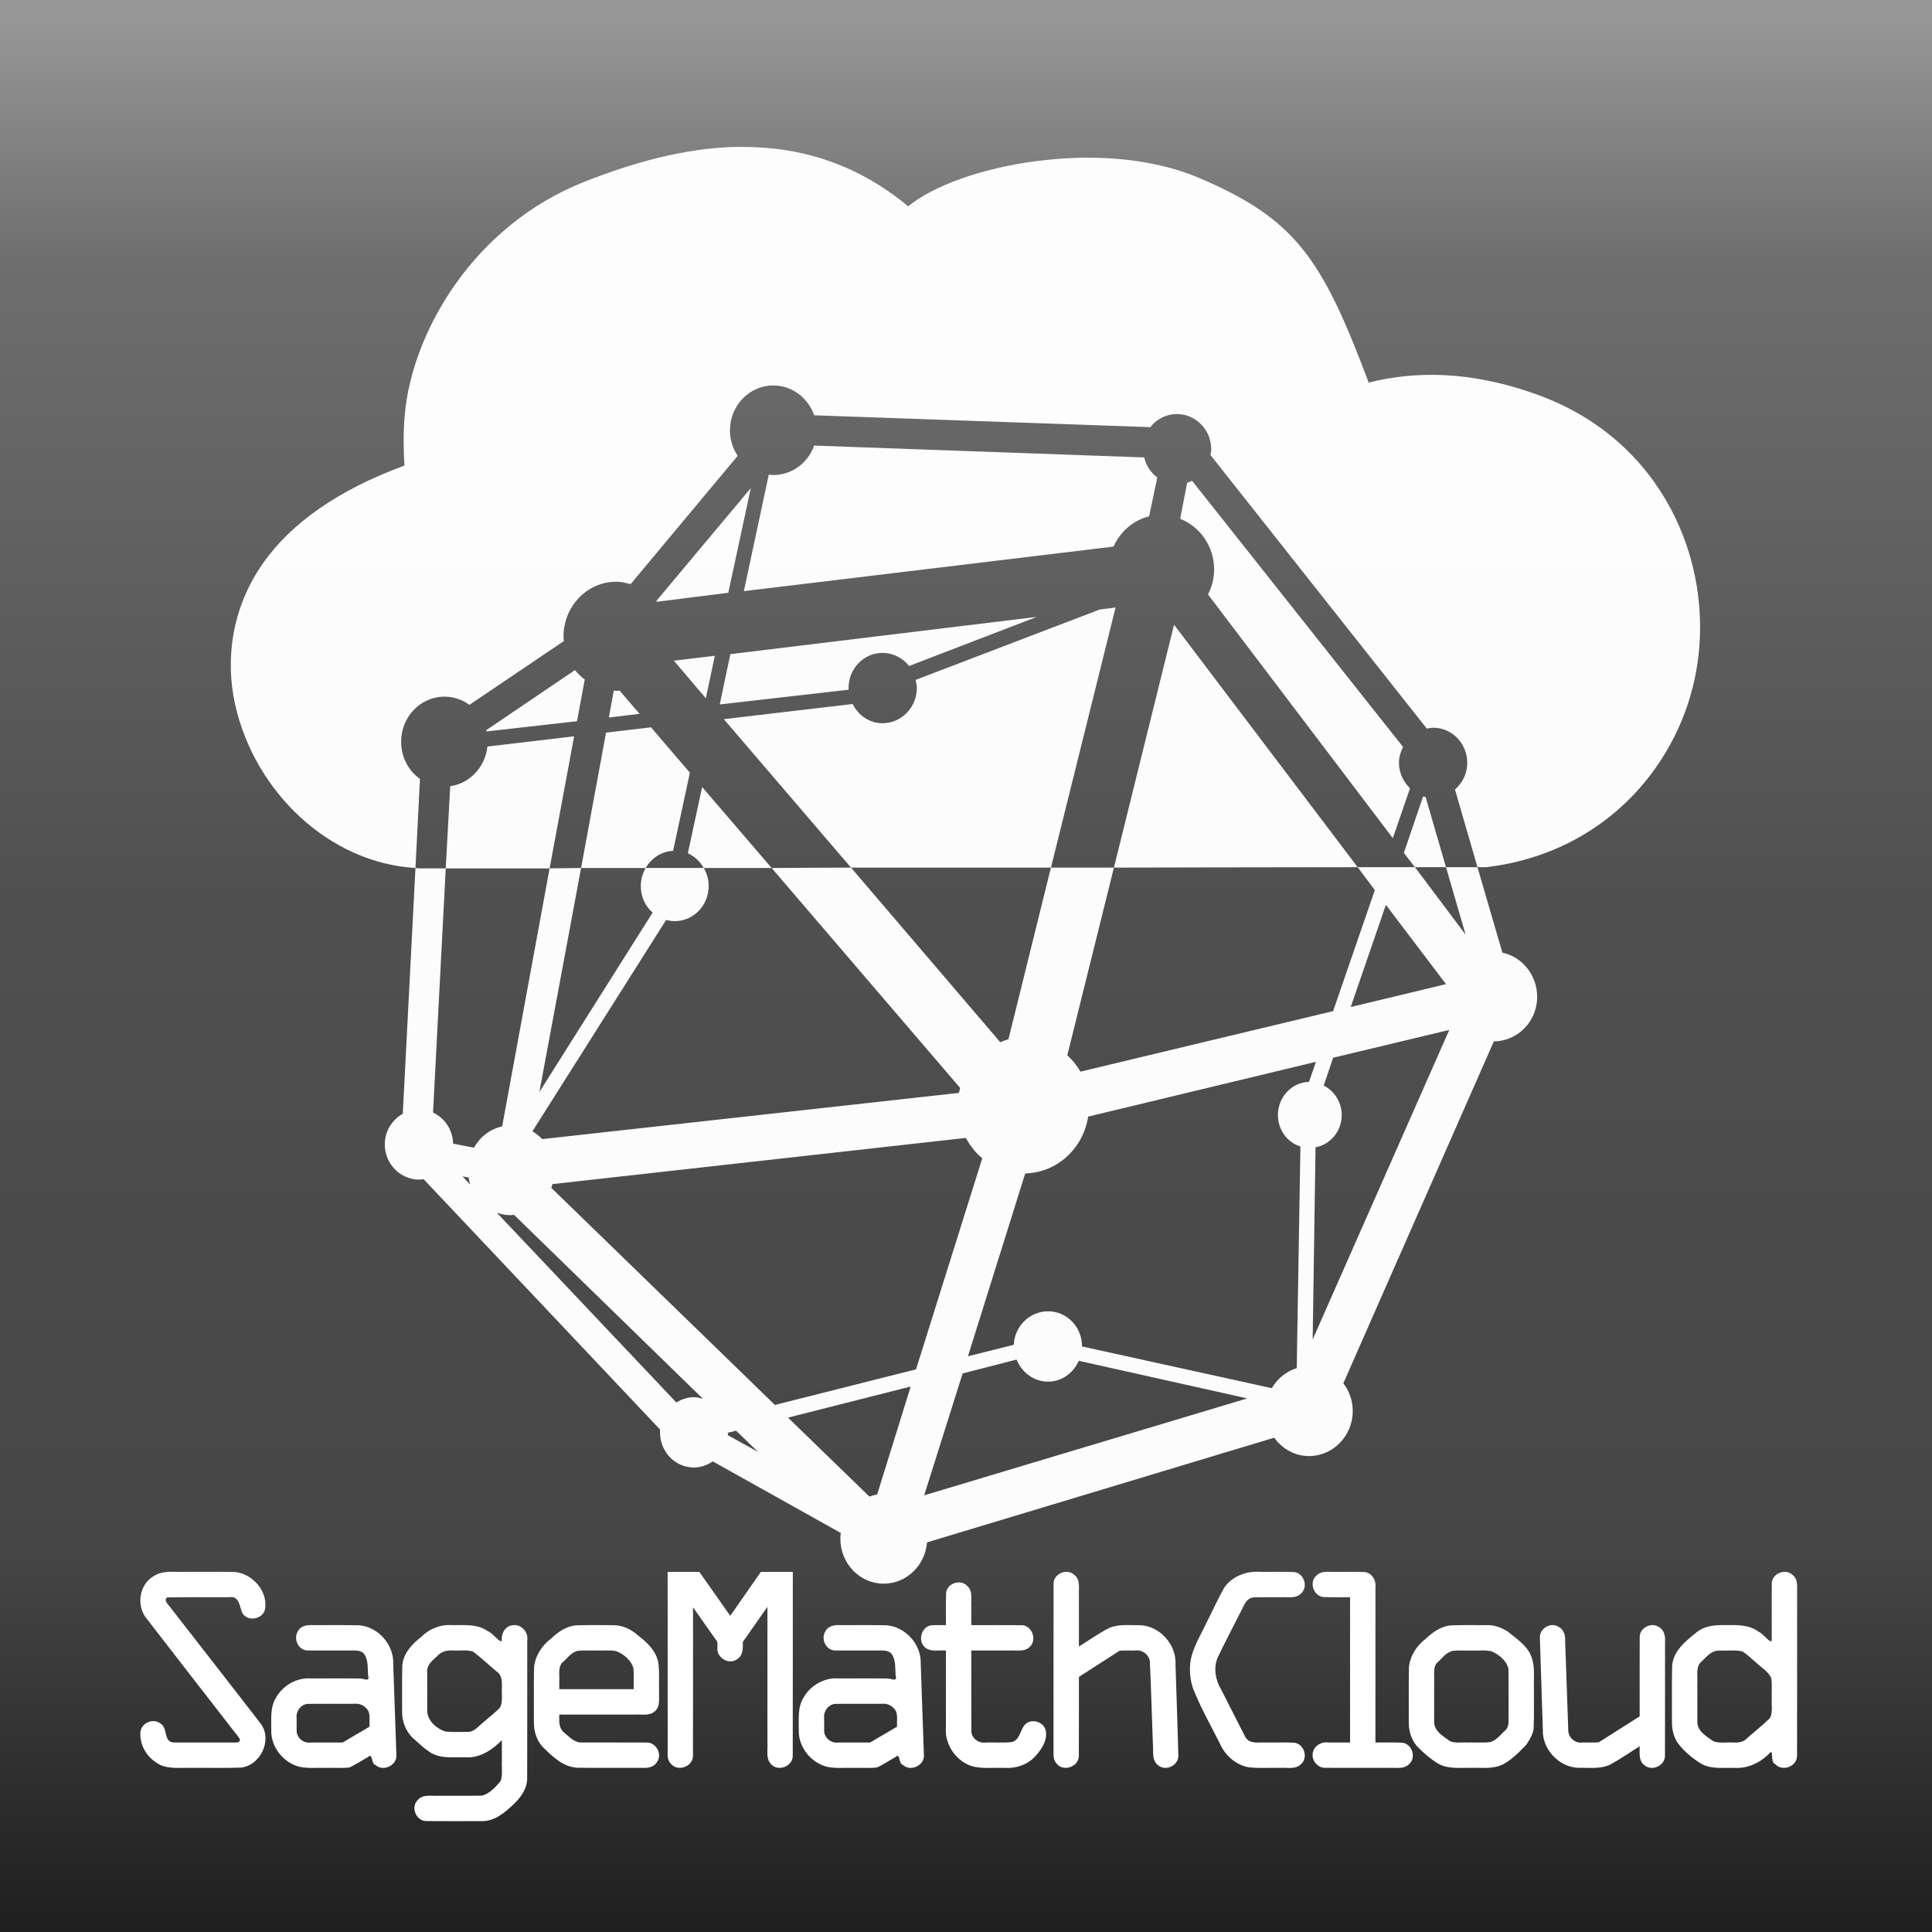 <?xml version="1.0" encoding="UTF-8" standalone="no"?>
<!-- Created with Inkscape (http://www.inkscape.org/) -->

<svg
   xmlns:dc="http://purl.org/dc/elements/1.1/"
   xmlns:cc="http://creativecommons.org/ns#"
   xmlns:rdf="http://www.w3.org/1999/02/22-rdf-syntax-ns#"
   xmlns:svg="http://www.w3.org/2000/svg"
   xmlns="http://www.w3.org/2000/svg"
   xmlns:xlink="http://www.w3.org/1999/xlink"
   xmlns:sodipodi="http://sodipodi.sourceforge.net/DTD/sodipodi-0.dtd"
   xmlns:inkscape="http://www.inkscape.org/namespaces/inkscape"
   width="354.331"
   height="354.331"
   id="svg2"
   version="1.1"
   inkscape:version="0.48.4 r9939"
   sodipodi:docname="smc-square-v2.svg"
   inkscape:export-filename="/home/harri/d/sage/smc/stickermule/smc-square-v2-reference.png"
   inkscape:export-xdpi="300"
   inkscape:export-ydpi="300">
  <defs
     id="defs4">
    <linearGradient
       id="linearGradient3888">
      <stop
         id="stop3890"
         offset="0"
         style="stop-color:#969696;stop-opacity:1;" />
      <stop
         style="stop-color:#6e6e6e;stop-opacity:1;"
         offset="0.126"
         id="stop3853" />
      <stop
         style="stop-color:#505050;stop-opacity:1;"
         offset="0.454"
         id="stop3892" />
      <stop
         style="stop-color:#464646;stop-opacity:1;"
         offset="0.797"
         id="stop3894" />
      <stop
         id="stop3896"
         offset="1"
         style="stop-color:#1e1e1e;stop-opacity:1;" />
    </linearGradient>
    <linearGradient
       id="linearGradient3999">
      <stop
         style="stop-color:#4f4f4f;stop-opacity:1;"
         offset="0"
         id="stop4001" />
      <stop
         id="stop4003"
         offset="0.192"
         style="stop-color:#000000;stop-opacity:1;" />
      <stop
         style="stop-color:#5a5a5a;stop-opacity:1;"
         offset="1"
         id="stop4005" />
    </linearGradient>
    <linearGradient
       id="linearGradient3908">
      <stop
         id="stop3910"
         offset="0"
         style="stop-color:#424242;stop-opacity:1;" />
      <stop
         style="stop-color:#000000;stop-opacity:1;"
         offset="0.234"
         id="stop3914" />
      <stop
         id="stop3916"
         offset="1"
         style="stop-color:#424242;stop-opacity:1;" />
    </linearGradient>
    <linearGradient
       id="linearGradient3898">
      <stop
         id="stop3900"
         offset="0"
         style="stop-color:#000000;stop-opacity:0.767;" />
      <stop
         id="stop3906"
         offset="1"
         style="stop-color:#d5d5d5;stop-opacity:0.233;" />
    </linearGradient>
    <linearGradient
       id="linearGradient3867">
      <stop
         style="stop-color:#c0c0c0;stop-opacity:1;"
         offset="0"
         id="stop3869" />
      <stop
         id="stop3877"
         offset="0.212"
         style="stop-color:#828282;stop-opacity:1;" />
      <stop
         id="stop3875"
         offset="0.739"
         style="stop-color:#6e6e6e;stop-opacity:1;" />
      <stop
         style="stop-color:#404040;stop-opacity:1;"
         offset="1"
         id="stop3871" />
    </linearGradient>
    <linearGradient
       inkscape:collect="always"
       xlink:href="#linearGradient3908"
       id="linearGradient3873"
       x1="100.022"
       y1="1046.624"
       x2="100.022"
       y2="706.175"
       gradientUnits="userSpaceOnUse" />
    <linearGradient
       inkscape:collect="always"
       xlink:href="#linearGradient3867-2"
       id="linearGradient3873-9"
       x1="162.165"
       y1="705.91"
       x2="162.165"
       y2="1046.175"
       gradientUnits="userSpaceOnUse" />
    <linearGradient
       id="linearGradient3867-2">
      <stop
         style="stop-color:#c8c8c8;stop-opacity:1;"
         offset="0"
         id="stop3869-9" />
      <stop
         id="stop3898"
         offset="0.106"
         style="stop-color:#969696;stop-opacity:1;" />
      <stop
         id="stop3877-5"
         offset="0.212"
         style="stop-color:#646464;stop-opacity:1;" />
      <stop
         id="stop3875-2"
         offset="0.739"
         style="stop-color:#505050;stop-opacity:1;" />
      <stop
         style="stop-color:#202020;stop-opacity:1;"
         offset="1"
         id="stop3871-3" />
    </linearGradient>
    <linearGradient
       gradientTransform="translate(-495.737,360.023)"
       y2="1046.175"
       x2="162.165"
       y1="705.91"
       x1="162.165"
       gradientUnits="userSpaceOnUse"
       id="linearGradient3061"
       xlink:href="#linearGradient3867-2"
       inkscape:collect="always" />
    <linearGradient
       inkscape:collect="always"
       xlink:href="#linearGradient3898"
       id="linearGradient3896"
       x1="156.429"
       y1="14.792"
       x2="156.429"
       y2="242.189"
       gradientUnits="userSpaceOnUse" />
    <linearGradient
       inkscape:collect="always"
       xlink:href="#linearGradient3908-1"
       id="linearGradient3873-1"
       x1="100.022"
       y1="1046.624"
       x2="100.022"
       y2="706.175"
       gradientUnits="userSpaceOnUse" />
    <linearGradient
       id="linearGradient3908-1">
      <stop
         id="stop3910-6"
         offset="0"
         style="stop-color:#404040;stop-opacity:1;" />
      <stop
         style="stop-color:#000000;stop-opacity:1;"
         offset="0.24"
         id="stop3914-1" />
      <stop
         id="stop3916-0"
         offset="1"
         style="stop-color:#646464;stop-opacity:1;" />
    </linearGradient>
    <linearGradient
       gradientTransform="translate(0,1.7109375e-5)"
       y2="706.175"
       x2="100.022"
       y1="1046.624"
       x1="100.022"
       gradientUnits="userSpaceOnUse"
       id="linearGradient3963"
       xlink:href="#linearGradient3908-1"
       inkscape:collect="always" />
    <linearGradient
       inkscape:collect="always"
       xlink:href="#linearGradient3898"
       id="linearGradient3984"
       gradientUnits="userSpaceOnUse"
       x1="156.429"
       y1="14.792"
       x2="156.429"
       y2="242.189"
       gradientTransform="matrix(1,0,0,1.35,25.737,-129.571)" />
    <linearGradient
       inkscape:collect="always"
       xlink:href="#linearGradient3898"
       id="linearGradient3991"
       gradientUnits="userSpaceOnUse"
       gradientTransform="matrix(1,0,0,1.35,35.737,485.602)"
       x1="156.429"
       y1="14.792"
       x2="156.429"
       y2="242.189" />
    <linearGradient
       inkscape:collect="always"
       xlink:href="#linearGradient3898"
       id="linearGradient3995"
       gradientUnits="userSpaceOnUse"
       gradientTransform="matrix(1,0,0,1.35,25.737,-129.571)"
       x1="156.429"
       y1="96.773"
       x2="156.429"
       y2="229.032" />
    <linearGradient
       inkscape:collect="always"
       xlink:href="#linearGradient3999"
       id="linearGradient3997"
       gradientUnits="userSpaceOnUse"
       x1="100.022"
       y1="1046.624"
       x2="100.022"
       y2="706.175" />
    <linearGradient
       inkscape:collect="always"
       xlink:href="#linearGradient3888"
       id="linearGradient3118"
       gradientUnits="userSpaceOnUse"
       gradientTransform="translate(-495.737,360.023)"
       x1="162.165"
       y1="705.91"
       x2="162.165"
       y2="1046.175" />
    <linearGradient
       inkscape:collect="always"
       xlink:href="#linearGradient3888-5"
       id="linearGradient3118-5"
       gradientUnits="userSpaceOnUse"
       gradientTransform="translate(-495.737,360.023)"
       x1="162.165"
       y1="705.91"
       x2="162.165"
       y2="1046.175" />
    <linearGradient
       id="linearGradient3888-5">
      <stop
         id="stop3890-4"
         offset="0"
         style="stop-color:#969696;stop-opacity:1;" />
      <stop
         style="stop-color:#6e6e6e;stop-opacity:1;"
         offset="0.126"
         id="stop3853-0" />
      <stop
         style="stop-color:#505050;stop-opacity:1;"
         offset="0.454"
         id="stop3892-8" />
      <stop
         style="stop-color:#464646;stop-opacity:1;"
         offset="0.797"
         id="stop3894-6" />
      <stop
         id="stop3896-1"
         offset="1"
         style="stop-color:#1e1e1e;stop-opacity:1;" />
    </linearGradient>
    <linearGradient
       inkscape:collect="always"
       xlink:href="#linearGradient3888"
       id="linearGradient3972"
       gradientUnits="userSpaceOnUse"
       gradientTransform="matrix(1.045,0,0,1.033,-502.117,332.935)"
       x1="162.165"
       y1="705.91"
       x2="162.165"
       y2="1046.175" />
  </defs>
  <sodipodi:namedview
     id="base"
     pagecolor="#ffffff"
     bordercolor="#666666"
     borderopacity="1.0"
     inkscape:pageopacity="0"
     inkscape:pageshadow="2"
     inkscape:zoom="0.98994949"
     inkscape:cx="164.66826"
     inkscape:cy="79.321209"
     inkscape:document-units="px"
     inkscape:current-layer="g3855"
     showgrid="false"
     units="cm"
     inkscape:window-width="1920"
     inkscape:window-height="1056"
     inkscape:window-x="0"
     inkscape:window-y="24"
     inkscape:window-maximized="1"
     inkscape:snap-page="true"
     inkscape:snap-bbox="true"
     inkscape:snap-bbox-edge-midpoints="true"
     inkscape:bbox-nodes="true" />
  <g
     inkscape:label="Layer 1"
     inkscape:groupmode="layer"
     id="layer1"
     transform="translate(0,-698.03)">
    <rect
       style="color:#000000;fill:#1919bf;fill-opacity:1;fill-rule:nonzero;stroke:none;stroke-width:0;marker:none;visibility:visible;display:inline;overflow:visible;filter:url(#filter4103);enable-background:accumulate"
       id="rect3225-2-4-7"
       width="340"
       height="340"
       x="-477.143"
       y="686.647"
       rx="24.982"
       ry="25.145" />
    <g
       transform="matrix(2.4,0,0,2.4,-1216.124,-1714.31)"
       style="opacity:0.99;color:#000000;fill:#ffffff;fill-opacity:1;fill-rule:nonzero;stroke:none;stroke-width:1;marker:none;visibility:visible;display:inline;overflow:visible;enable-background:accumulate"
       id="g4199-9-5-9-6">
      <path
         inkscape:connector-curvature="0"
         style="opacity:0.99;color:#000000;fill:#ffffff;fill-opacity:1;fill-rule:nonzero;stroke:none;stroke-width:1;marker:none;visibility:visible;display:inline;overflow:visible;enable-background:accumulate"
         d="m 360.766,1008.649 c -3.683,0.155 -7.455,1.179 -11.188,2.656 -8.532,3.376 -13.15,11.534 -13.719,17.75 -0.128,1.399 -0.104,2.694 -0.031,3.938 -5.044,1.848 -8.662,4.395 -10.812,7.469 -2.378,3.398 -2.897,7.316 -2.125,10.781 1.486,6.676 7.172,12.108 13.781,12.5 l 0.344,-6.812 c -0.884,-0.617 -1.438,-1.66 -1.438,-2.844 0,-1.895 1.478,-3.438 3.312,-3.438 0.712,0 1.365,0.231 1.906,0.625 l 7.219,-4.875 c -0.01,-0.119 -0.031,-0.222 -0.031,-0.344 0,-2.304 1.8,-4.188 4.031,-4.188 0.384,0 0.742,0.084 1.094,0.188 l 8.188,-9.812 c -0.373,-0.555 -0.594,-1.211 -0.594,-1.938 0,-1.895 1.478,-3.438 3.312,-3.438 1.442,0 2.665,0.956 3.125,2.281 l 25.688,0.906 c 0.477,-0.612 1.211,-1 2.031,-1 1.438,0 2.625,1.202 2.625,2.688 0,0.153 -0.039,0.291 -0.062,0.438 l 16.531,20.906 c 0.16,-0.032 0.331,-0.062 0.5,-0.062 1.438,0 2.594,1.202 2.594,2.688 0,0.824 -0.372,1.538 -0.938,2.031 l 1.719,5.938 c 0.267,0 0.386,0 0.656,0 9.112,-1.057 14.956,-7.939 16.125,-15.375 1.272,-8.087 -2.707,-17.206 -12,-20.656 -5.221,-1.938 -9.554,-1.896 -13.094,-1 -3.573,-9.518 -5.599,-12.515 -13,-15.656 -7.401,-3.141 -18.381,-0.959 -22.188,2.188 -3.76,-3.117 -7.819,-4.42 -12,-4.531 -0.523,-0.014 -1.036,-0.022 -1.562,0 z m 57.062,55.031 c -0.979,0 -1.462,-3e-4 -2.406,0 l 1.5,5.156 -3.875,-5.156 c -1.659,6e-4 -2.812,0 -4.375,0 l 1.312,1.75 -3.188,9.25 -19.312,4.625 c -0.268,-0.48 -0.603,-0.883 -1,-1.25 l 3.562,-14.344 c -1.463,0 -3.366,0 -4.812,0 l -3.25,13.125 c -0.218,0.052 -0.419,0.138 -0.625,0.219 l -11.406,-13.344 c -1.755,0 -4.218,0.028 -6.062,0.031 l 14.406,16.812 c -0.033,0.124 -0.07,0.248 -0.094,0.375 l -31.844,3.531 c -0.217,-0.23 -0.479,-0.434 -0.75,-0.594 l 10.219,-16.156 c 0.207,0.055 0.432,0.094 0.656,0.094 1.438,0 2.594,-1.202 2.594,-2.688 0,-0.507 -0.138,-0.965 -0.375,-1.375 -1.425,0 -2.935,0 -4.438,0 -0.231,0.403 -0.375,0.872 -0.375,1.375 0,0.823 0.342,1.538 0.906,2.031 l -8.656,13.719 3.188,-17.125 c -0.869,6e-4 -1.507,0.031 -2.406,0.031 l -3.625,19.719 c -0.933,0.197 -1.687,0.805 -2.156,1.625 l -1.594,-0.312 c -0.024,-1.061 -0.649,-1.96 -1.531,-2.375 l 0.969,-18.656 c -0.827,10e-5 -1.116,0 -1.969,0 -0.116,0 -0.228,-0.024 -0.344,-0.031 l -0.969,18.781 c -0.812,0.455 -1.375,1.323 -1.375,2.344 0,1.485 1.187,2.688 2.625,2.688 0.116,0 0.232,-0.016 0.344,-0.031 l 18.062,19.125 c -0.006,0.075 0,0.143 0,0.219 0,1.485 1.155,2.688 2.594,2.688 0.53,0 1.026,-0.188 1.438,-0.469 l 9.781,5.469 c -0.018,0.145 -0.031,0.287 -0.031,0.438 0,1.894 1.478,3.438 3.312,3.438 1.741,0 3.171,-1.397 3.312,-3.156 l 26.531,-8 c 0.605,0.841 1.563,1.406 2.656,1.406 1.835,0 3.344,-1.543 3.344,-3.438 0,-0.806 -0.268,-1.54 -0.719,-2.125 l 11.5,-26.125 c 1.821,-0.017 3.312,-1.522 3.312,-3.406 0,-1.658 -1.142,-3.055 -2.656,-3.375 l -1.906,-6.531 z m -78.844,0.094 c 3.334,-4e-4 4.972,0 7.938,0 l 1.875,-10.094 -6.625,0.781 c -0.168,1.562 -1.342,2.821 -2.844,3.031 l -0.344,6.281 z m 10.344,-0.031 c 1.784,0 3.266,0 4.938,0 0.431,-0.752 1.195,-1.268 2.094,-1.312 l 1.281,-5.969 -2.969,-3.469 -3.438,0.406 -1.906,10.344 z m 9.375,0 c 1.666,0 3.609,0 5.188,0 l -5.312,-6.188 -1.094,5.062 c 0.509,0.222 0.935,0.635 1.219,1.125 z m 11.25,-0.031 c 4.575,-0.01 10.932,0.01 15.281,0 l 4.938,-19.875 -1.219,0.156 -14.062,5.375 c 0.048,0.204 0.094,0.406 0.094,0.625 0,1.485 -1.187,2.688 -2.625,2.688 -1.006,0 -1.847,-0.607 -2.281,-1.469 l -9.844,1.156 9.719,11.344 z m 20.094,0 c 5.661,-0.01 11.97,-0.026 18.625,-0.031 l -14.031,-18.531 -4.594,18.562 z m 23,-0.031 c 0.9,-4e-4 1.443,2e-4 2.375,0 l -1.562,-5.375 c -0.06,-0.014 -0.129,-0.013 -0.188,-0.031 l -1.469,4.312 0.844,1.094 z m -45.906,-32.219 c -0.465,1.315 -1.691,2.25 -3.125,2.25 -0.12,0 -0.227,-0.018 -0.344,-0.031 l -1.906,8.906 28.25,-3.406 c 0.513,-1.144 1.506,-2.014 2.719,-2.313 l 0.625,-2.969 c -0.494,-0.369 -0.852,-0.9 -1,-1.531 l -25.219,-0.906 z m 28.875,2.688 c -0.119,0.06 -0.247,0.115 -0.375,0.156 l -0.531,2.75 c 1.513,0.603 2.594,2.1 2.594,3.875 0,0.694 -0.178,1.33 -0.469,1.906 l 14.125,18.625 1.312,-3.812 c -0.501,-0.49 -0.844,-1.169 -0.844,-1.938 0,-0.445 0.128,-0.849 0.312,-1.219 l -16.125,-20.344 z m -33.719,0.562 -7.219,8.625 c 0.014,0.017 0.017,0.045 0.031,0.062 l 5.469,-0.688 1.719,-8 z m 21.844,9.844 -23.406,2.844 -0.812,3.844 9.844,-1.125 c -0.002,-0.043 0,-0.082 0,-0.125 0,-1.485 1.155,-2.688 2.594,-2.688 0.82,0 1.554,0.388 2.031,1 l 9.75,-3.75 z m -24.594,2.969 -3.125,0.375 2.438,2.875 0.688,-3.25 z m -10.688,1.094 -6.781,4.594 c 0.008,0.032 0.024,0.062 0.031,0.094 l 6.906,-0.781 0.594,-3.188 c -0.274,-0.214 -0.537,-0.441 -0.75,-0.719 z m 2.969,1.562 -0.375,2.062 2.344,-0.281 -1.531,-1.781 c -0.085,0.01 -0.164,0.031 -0.25,0.031 -0.065,0 -0.123,-0.028 -0.188,-0.031 z m 59,16.375 4.594,6.062 -7.281,1.75 2.688,-7.812 z m 4.844,9.562 -10.438,23.656 0.219,-14.688 c 1.14,-0.21 2,-1.231 2,-2.469 0,-0.99 -0.57,-1.839 -1.375,-2.25 l 0.719,-2.125 8.875,-2.125 z m -10.188,2.438 -0.531,1.531 c -1.317,0.034 -2.375,1.163 -2.375,2.531 0,1.136 0.717,2.094 1.719,2.406 l -0.281,16.938 c -0.802,0.248 -1.485,0.805 -1.906,1.531 l -14.5,-3.188 c 0,-1.485 -1.155,-2.688 -2.594,-2.688 -1.399,0 -2.563,1.134 -2.625,2.562 l -3.5,0.875 4.375,-13.969 c 2.446,-0.064 4.431,-1.914 4.812,-4.344 l 17.406,-4.188 z m -26.75,5.812 c 0.317,0.6 0.74,1.135 1.25,1.562 l -5.062,16.125 -10.781,2.719 -17.094,-16.594 c 0.036,-0.089 0.065,-0.189 0.094,-0.281 l 31.594,-3.531 z m -38.469,2.938 0.469,0.094 c 0.029,0.181 0.069,0.361 0.125,0.531 l -0.594,-0.625 z m 2.625,2.781 c 0.339,0.12 0.715,0.188 1.094,0.188 0.077,0 0.143,-0.026 0.219,-0.031 l 14.438,14.062 c -0.221,-0.063 -0.447,-0.125 -0.688,-0.125 -0.492,0 -0.951,0.161 -1.344,0.406 l -13.719,-14.5 z m 39.719,11.219 c 0.389,0.98 1.317,1.688 2.406,1.688 1.055,0 1.934,-0.663 2.344,-1.594 l 12.875,2.875 -24.688,7.406 2.938,-9.312 4.125,-1.062 z m -8.094,2.062 -2.562,8.25 c -0.206,0.033 -0.402,0.086 -0.594,0.156 l -6.219,-6.031 9.375,-2.375 z m -13.344,3.375 1.688,1.625 -2.312,-1.281 c 0.005,-0.064 -7.5e-4,-0.122 0,-0.188 l 0.625,-0.156 z"
         id="path5088-3-6-9-0" />
    </g>
    <g
       transform="matrix(0.728,0,0,0.728,-538.058,266.119)"
       style="font-size:35.753px;font-style:normal;font-variant:normal;font-weight:bold;font-stretch:normal;line-height:85%;letter-spacing:4.469px;word-spacing:0px;fill:#ffffff;fill-opacity:1;stroke:none;display:inline;font-family:OCRABold;-inkscape-font-specification:OCRABold Bold"
       id="text3014-9">
      <g
         id="g3061-7"
         transform="translate(-1.49,0)">
        <g
           style="font-size:63.313px;font-style:normal;font-variant:normal;font-weight:bold;font-stretch:normal;line-height:125%;letter-spacing:-9.878px;word-spacing:0px;fill:#ffffff;fill-opacity:1;stroke:none;font-family:OCRA;-inkscape-font-specification:OCRA Bold"
           id="text3031-9">
          <path
             d="m 110.683,1004.629 c -0.177,-2.48 2.962,-4.168 4.946,-2.695 2.162,1.068 0.671,4.971 3.718,4.847 5.216,0 10.432,0 15.648,0 1.598,-0.238 0.273,-1.559 -0.254,-2.212 -7.588,-9.798 -15.212,-19.569 -22.778,-29.383 -2.263,-3.192 -1.485,-8.146 1.933,-10.22 2.404,-1.689 5.417,-1.047 8.16,-1.175 4.134,0.024 8.27,-0.05 12.402,0.04 4.482,0.38 8.453,4.911 7.621,9.451 -0.616,2.393 -4.126,3.12 -5.582,1.092 -0.902,-1.576 -0.688,-4.56 -3.363,-4.189 -5.209,0.026 -10.424,-0.053 -15.628,0.04 -0.984,0.544 -0.125,1.502 0.364,2.054 7.759,9.999 15.575,19.956 23.298,29.981 2.737,4.068 -0.278,10.273 -5.09,10.842 -4.183,0.162 -8.378,0.031 -12.566,0.073 -3.028,-0.104 -6.353,0.508 -8.97,-1.425 -2.332,-1.587 -3.924,-4.261 -3.858,-7.123 z"
             id="path3807-4"
             inkscape:connector-curvature="0" />
          <path
             d="m 143.657,1003.68 c 0.051,-2.766 -0.342,-5.735 1.2,-8.207 1.748,-3.083 5.241,-5.099 8.808,-4.836 4.13,0.017 8.261,-0.035 12.389,0.028 1.108,0.064 2.521,0.924 1.993,-0.796 -0.118,-1.627 0.066,-3.392 -0.695,-4.882 -0.55,-1.369 -2.087,-1.438 -3.346,-1.377 -3.747,-0.009 -7.495,0.018 -11.242,-0.014 -2.367,-0.061 -3.624,-3.063 -2.341,-4.932 0.813,-1.451 2.544,-1.515 4.006,-1.448 3.795,0.025 7.592,-0.053 11.385,0.043 4.744,0.379 8.738,4.852 8.566,9.616 0.269,7.713 0.538,15.425 0.806,23.138 0.11,2.576 -3.373,4.189 -5.266,2.438 -1.278,-0.422 -0.57,-3.254 -1.956,-1.958 -1.53,0.845 -2.993,1.834 -4.57,2.574 -1.867,0.23 -3.77,0.057 -5.653,0.111 -2.319,-0.076 -4.673,0.204 -6.96,-0.272 -4.074,-1.014 -7.245,-4.992 -7.125,-9.225 m 6.395,0 c -0.08,1.854 1.708,3.369 3.517,3.102 2.69,0 5.379,0 8.069,0 2.258,-1.329 4.516,-2.659 6.774,-3.989 -0.08,-1.286 0.207,-2.635 -0.253,-3.862 -0.687,-1.319 -2.147,-2.087 -3.614,-1.899 -3.917,0.01 -7.835,-0.02 -11.751,0.015 -1.761,0.171 -2.983,1.956 -2.742,3.661 0,0.991 0,1.981 0,2.972 z"
             id="path3809-0"
             inkscape:connector-curvature="0" />
          <path
             d="m 176.619,998.995 c 0.034,-3.904 -0.073,-7.812 0.063,-11.713 0.273,-2.989 2.471,-5.343 4.748,-7.091 2.03,-2.066 4.888,-3.201 7.785,-2.976 3.046,0.036 6.356,-0.363 8.993,1.52 1.257,0.458 2.858,2.848 3.546,2.498 -0.225,-1.711 0.68,-3.659 2.525,-3.958 2.18,-0.521 4.224,1.607 3.87,3.755 -0.012,11.614 0.024,23.229 -0.018,34.842 -0.049,2.611 -1.668,4.865 -3.524,6.564 -2.168,2.067 -4.682,4.183 -7.858,4.154 -4.708,0.011 -9.417,0.023 -14.125,-0.01 -2.444,-0.122 -3.855,-3.36 -2.175,-5.187 1.321,-1.696 3.583,-1.074 5.431,-1.193 3.62,-0.018 7.242,0.036 10.861,-0.028 1.965,-0.539 3.484,-2.197 4.729,-3.724 0.525,-1.622 0.19,-3.377 0.285,-5.064 0,-1.726 0,-3.451 0,-5.177 -2.428,2.444 -5.595,4.571 -9.196,4.305 -3.178,-0.085 -6.697,0.497 -9.391,-1.621 -1.397,-0.926 -2.558,-2.157 -3.844,-3.231 -1.783,-1.73 -2.743,-4.195 -2.704,-6.67 m 6.331,0 c 0.179,2.432 2.375,4.313 4.578,5.021 1.96,0.211 3.951,0.073 5.924,0.095 1.633,-0.17 2.598,-1.682 3.849,-2.582 1.326,-1.208 2.809,-2.265 4.008,-3.596 0.769,-1.5 0.327,-3.253 0.445,-4.879 0.047,-1.487 0.105,-3.224 -1.317,-4.153 -1.98,-1.651 -3.864,-3.434 -5.908,-4.995 -1.603,-0.546 -3.348,-0.198 -5.018,-0.297 -1.515,-0.129 -3.079,0.236 -4.092,1.461 -1.245,1.081 -2.752,2.342 -2.468,4.19 0,3.245 0,6.489 0,9.734 z"
             id="path3811-4"
             inkscape:connector-curvature="0" />
          <path
             d="m 209.823,1001.717 c 0.022,-4.62 -0.045,-9.243 0.036,-13.862 0.276,-2.896 1.993,-5.523 4.287,-7.25 1.762,-1.663 3.87,-3.162 6.368,-3.334 3.202,-0.111 6.412,-0.045 9.616,-0.04 2.304,0.072 4.415,1.206 6.094,2.722 2.282,1.734 4.518,3.936 4.968,6.904 0.303,2.471 0.103,4.974 0.161,7.46 -0.044,1.629 0.329,3.589 -1.193,4.709 -1.364,1.115 -3.195,0.613 -4.81,0.727 -6.377,0 -12.755,0 -19.132,0 0.007,1.478 -0.194,3.125 0.95,4.285 1.258,1.048 2.472,2.46 4.165,2.73 5.705,0.037 11.413,-0.016 17.118,0.027 2.295,0.128 3.76,3.057 2.368,4.931 -0.805,1.354 -2.423,1.537 -3.843,1.448 -5.462,-0.022 -10.925,0.045 -16.386,-0.035 -3.543,-0.276 -6.214,-2.917 -8.594,-5.29 -1.495,-1.667 -2.198,-3.917 -2.173,-6.134 m 6.395,-8.357 c 6.247,0 12.494,0 18.741,0 -0.036,-1.767 0.077,-3.545 -0.067,-5.305 -0.589,-2.019 -2.418,-3.535 -4.325,-4.279 -1.598,-0.326 -3.255,-0.1 -4.88,-0.167 -1.641,0.045 -3.297,-0.1 -4.927,0.095 -1.659,0.485 -2.677,2.032 -3.937,3.106 -0.952,1.325 -0.498,3.021 -0.605,4.542 0,0.669 0,1.338 0,2.007 z"
             id="path3813-3"
             inkscape:connector-curvature="0" />
          <path
             d="m 243.521,1009.948 c 0,-15.385 0,-30.77 0,-46.155 2.659,0 5.318,0 7.977,0 2.596,3.693 5.192,7.386 7.787,11.08 2.575,-3.693 5.149,-7.386 7.724,-11.08 2.68,0 5.36,0 8.041,0 -0.01,15.494 0.02,30.988 -0.015,46.481 -0.127,2.608 -3.752,3.918 -5.493,1.953 -1.353,-1.454 -0.751,-3.537 -0.886,-5.326 0,-11.436 0,-22.872 0,-34.308 -2.068,2.955 -4.136,5.909 -6.205,8.864 0.052,1.561 0.099,3.424 -1.444,4.341 -2.058,1.543 -5.255,-0.41 -4.95,-2.929 -0.013,-0.74 0.167,-1.541 -0.472,-2.083 -1.89,-2.689 -3.78,-5.377 -5.67,-8.066 -0.01,12.518 0.02,25.037 -0.015,37.554 -0.127,2.608 -3.752,3.918 -5.493,1.953 -0.582,-0.606 -0.898,-1.441 -0.886,-2.279 z"
             id="path3815-5"
             inkscape:connector-curvature="0" />
          <path
             d="m 276.55,1003.68 c 0.051,-2.766 -0.342,-5.735 1.2,-8.207 1.748,-3.083 5.241,-5.099 8.808,-4.836 4.13,0.017 8.261,-0.035 12.389,0.028 1.108,0.064 2.521,0.924 1.993,-0.796 -0.118,-1.627 0.066,-3.392 -0.695,-4.882 -0.55,-1.369 -2.087,-1.438 -3.346,-1.377 -3.747,-0.009 -7.495,0.018 -11.242,-0.014 -2.367,-0.061 -3.624,-3.063 -2.341,-4.932 0.813,-1.451 2.544,-1.515 4.006,-1.448 3.795,0.025 7.592,-0.053 11.385,0.043 4.744,0.379 8.738,4.852 8.566,9.616 0.269,7.713 0.538,15.425 0.806,23.138 0.11,2.576 -3.373,4.189 -5.266,2.438 -1.278,-0.422 -0.57,-3.254 -1.956,-1.958 -1.53,0.845 -2.993,1.834 -4.57,2.574 -1.867,0.23 -3.77,0.057 -5.653,0.111 -2.319,-0.076 -4.673,0.204 -6.96,-0.272 -4.074,-1.014 -7.245,-4.992 -7.125,-9.225 m 6.395,0 c -0.08,1.854 1.708,3.369 3.517,3.102 2.69,0 5.379,0 8.069,0 2.258,-1.329 4.516,-2.659 6.774,-3.989 -0.08,-1.286 0.207,-2.635 -0.253,-3.862 -0.687,-1.319 -2.147,-2.087 -3.614,-1.899 -3.917,0.01 -7.835,-0.02 -11.751,0.015 -1.761,0.171 -2.983,1.956 -2.742,3.661 0,0.991 0,1.981 0,2.972 z"
             id="path3817-7"
             inkscape:connector-curvature="0" />
          <path
             d="m 308.238,982.723 c -1.83,-1.766 -0.663,-5.369 1.953,-5.493 1.142,-0.032 2.286,-0.007 3.429,-0.015 0.033,-2.724 -0.068,-5.456 0.055,-8.175 0.31,-2.467 3.753,-3.481 5.389,-1.638 1.418,1.38 0.821,3.453 0.95,5.21 0,1.534 0,3.069 0,4.603 4.266,0.01 8.533,-0.02 12.798,0.015 2.575,0.162 3.833,3.775 1.89,5.493 -1.381,1.353 -3.418,0.751 -5.147,0.886 -3.18,0 -6.361,0 -9.541,0 0.009,6.794 -0.018,13.588 0.014,20.382 0.098,1.846 1.955,3.062 3.702,2.791 2.176,-0.061 4.374,0.132 6.533,-0.116 1.837,-0.506 2.035,-2.607 2.948,-3.956 1.324,-2.195 4.939,-1.42 5.537,0.975 0.565,2.428 -1.008,4.819 -2.574,6.533 -1.99,2.213 -5.001,3.167 -7.917,2.958 -2.503,-0.086 -5.043,0.221 -7.513,-0.272 -4.331,-1.055 -7.493,-5.457 -7.125,-9.901 0,-6.465 0,-12.929 0,-19.394 -1.797,-0.143 -3.931,0.479 -5.382,-0.886 z"
             id="path3819-0"
             inkscape:connector-curvature="0" />
          <path
             d="m 340.729,1009.948 c 0.009,-14.434 -0.018,-28.868 0.014,-43.301 0.104,-2.456 3.387,-3.775 5.188,-2.127 1.694,1.299 1.075,3.537 1.193,5.366 0,4.237 0,8.474 0,12.71 2.544,-1.543 4.957,-3.32 7.613,-4.663 2.506,-1.062 5.272,-0.648 7.917,-0.694 4.932,0.258 9.072,4.939 8.805,9.859 0.232,7.725 0.532,15.451 0.722,23.176 -0.124,2.411 -3.281,3.832 -5.124,2.224 -1.649,-1.25 -1.102,-3.448 -1.29,-5.233 -0.267,-6.991 -0.446,-13.99 -0.768,-20.976 -0.288,-1.751 -2.026,-2.956 -3.761,-2.68 -1.29,0.044 -2.632,-0.086 -3.891,0.063 -3.407,2.195 -6.814,4.39 -10.221,6.584 -0.01,6.672 0.02,13.345 -0.015,20.017 -0.127,2.608 -3.752,3.918 -5.493,1.953 -0.582,-0.606 -0.898,-1.441 -0.886,-2.279 z"
             id="path3821-5"
             inkscape:connector-curvature="0" />
          <path
             d="m 375.098,988.485 c -0.14,-4.25 2.275,-7.856 4.008,-11.548 1.569,-3.07 2.977,-6.232 4.669,-9.233 2.015,-2.828 5.595,-4.167 8.992,-3.911 2.894,0.036 5.797,-0.075 8.685,0.059 2.419,0.371 3.499,3.74 1.638,5.386 -1.394,1.425 -3.485,0.817 -5.256,0.95 -2.228,0.018 -4.459,-0.036 -6.686,0.028 -2.095,0.207 -2.556,2.473 -3.452,3.991 -1.873,3.765 -3.868,7.474 -5.661,11.276 -1.057,2.641 -0.483,5.625 0.953,8.002 2.027,3.978 4.028,7.971 6.071,11.941 1.108,1.859 3.404,1.252 5.195,1.357 2.398,0.035 4.805,-0.073 7.197,0.059 2.419,0.371 3.499,3.74 1.638,5.386 -1.394,1.425 -3.485,0.817 -5.256,0.95 -2.636,-0.059 -5.288,0.14 -7.91,-0.148 -3.388,-0.569 -6.12,-3.163 -7.424,-6.266 -2.304,-4.553 -4.84,-9.016 -6.685,-13.78 -0.468,-1.45 -0.72,-2.972 -0.718,-4.497 z"
             id="path3823-9"
             inkscape:connector-curvature="0" />
          <path
             d="m 406,1009.948 c -0.043,-2.006 1.998,-3.456 3.895,-3.166 1.846,0 3.693,0 5.539,0 0,-12.198 0,-24.396 0,-36.595 -2.281,-0.034 -4.57,0.071 -6.846,-0.059 -2.41,-0.369 -3.505,-3.75 -1.638,-5.386 1.4,-1.427 3.497,-0.816 5.275,-0.95 2.35,0.036 4.708,-0.074 7.052,0.059 1.766,0.339 2.791,2.179 2.552,3.883 0,13.016 0,26.031 0,39.047 2.281,0.034 4.57,-0.071 6.846,0.059 2.419,0.371 3.499,3.74 1.638,5.386 -1.4,1.427 -3.497,0.816 -5.275,0.95 -5.378,-0.01 -10.757,0.02 -16.135,-0.015 -1.595,-0.124 -2.949,-1.61 -2.902,-3.214 z"
             id="path3825-7"
             inkscape:connector-curvature="0" />
          <path
             d="m 430.227,1001.717 c 0.022,-4.62 -0.045,-9.243 0.036,-13.862 0.276,-2.896 1.993,-5.523 4.287,-7.25 1.762,-1.663 3.87,-3.162 6.368,-3.334 3.132,-0.115 6.272,-0.036 9.406,-0.048 1.699,0.005 3.306,0.697 4.741,1.543 2.331,1.898 5.119,3.644 6.138,6.64 0.868,2.433 0.457,5.045 0.554,7.572 -0.036,3.395 0.079,6.795 -0.071,10.186 -0.126,1.528 -0.995,2.881 -1.806,4.129 -1.782,1.854 -3.616,3.76 -5.901,4.992 -2.573,1.292 -5.503,0.787 -8.27,0.89 -2.717,-0.067 -5.615,0.358 -8.078,-1.073 -2.008,-1.196 -3.779,-2.768 -5.394,-4.444 -1.388,-1.643 -2.03,-3.811 -2.009,-5.942 z m 6.395,0 c 0.065,2.247 2.252,3.44 3.838,4.638 1.358,0.716 2.94,0.327 4.413,0.427 1.96,-0.048 3.935,0.106 5.883,-0.095 1.672,-0.481 2.67,-2.057 3.965,-3.106 1.004,-1.305 0.529,-3.019 0.641,-4.542 -0.019,-3.592 0.039,-7.187 -0.03,-10.777 -0.444,-2.068 -2.297,-3.579 -4.145,-4.412 -1.525,-0.444 -3.144,-0.16 -4.714,-0.24 -1.769,0.046 -3.552,-0.103 -5.309,0.095 -1.659,0.485 -2.677,2.032 -3.937,3.106 -0.952,1.325 -0.498,3.021 -0.605,4.542 0,3.455 0,6.909 0,10.364 z"
             id="path3827-8"
             inkscape:connector-curvature="0" />
          <path
             d="m 463.257,980.444 c -0.159,-2.314 2.628,-4.052 4.625,-2.858 1.319,0.653 1.831,2.111 1.733,3.496 0.265,7.575 0.531,15.149 0.796,22.724 0.059,1.779 1.71,3.223 3.485,2.976 1.393,-0.034 2.825,0.068 4.193,-0.051 3.434,-2.178 6.868,-4.356 10.302,-6.533 0.009,-6.693 -0.018,-13.387 0.014,-20.08 0.07,-2.345 3.061,-3.748 4.932,-2.368 1.354,0.805 1.537,2.423 1.448,3.843 -0.01,9.561 0.02,19.122 -0.015,28.682 -0.128,2.461 -3.42,3.844 -5.25,2.175 -1.468,-1.148 -1.075,-3.096 -1.13,-4.718 -2.461,1.519 -4.825,3.206 -7.364,4.59 -2.498,1.21 -5.31,0.78 -7.985,0.844 -4.93,-0.104 -9.224,-4.655 -9.041,-9.585 -0.248,-7.713 -0.496,-15.425 -0.744,-23.138 z"
             id="path3829-3"
             inkscape:connector-curvature="0" />
          <path
             d="m 496.528,1001.717 c 0.028,-4.713 -0.058,-9.429 0.047,-14.14 0.171,-3.69 3.258,-6.229 5.916,-8.359 2.181,-1.934 5.159,-2.096 7.922,-2.003 2.722,-0.064 5.654,-0.058 7.931,1.671 1.167,0.431 2.694,2.76 3.319,2.346 0.009,-4.862 -0.018,-9.724 0.014,-14.585 0.104,-2.456 3.387,-3.775 5.188,-2.127 1.694,1.299 1.075,3.539 1.193,5.368 -0.01,13.462 0.02,26.925 -0.015,40.386 -0.127,2.608 -3.752,3.918 -5.493,1.953 -1.282,-0.434 -0.421,-3.559 -1.243,-2.954 -2.305,2.502 -5.627,4.143 -9.075,3.904 -2.94,-0.084 -6.134,0.439 -8.728,-1.29 -2.094,-1.36 -4.074,-3.012 -5.558,-5.033 -0.994,-1.513 -1.427,-3.339 -1.418,-5.136 m 6.395,0 c 0.105,2.329 2.384,3.588 4.086,4.768 1.572,0.551 3.288,0.195 4.929,0.297 1.3,0.1 2.682,-0.102 3.586,-1.142 1.885,-1.686 3.916,-3.232 5.695,-5.018 0.768,-1.51 0.328,-3.273 0.445,-4.908 -0.07,-1.754 0.161,-3.543 -0.16,-5.269 -0.757,-1.599 -2.412,-2.476 -3.644,-3.683 -1.231,-0.973 -2.306,-2.182 -3.667,-2.962 -1.867,-0.375 -3.809,-0.111 -5.71,-0.19 -2.156,-0.075 -3.494,1.888 -4.919,3.189 -1.045,1.472 -0.507,3.355 -0.641,5.04 0,3.293 0,6.586 0,9.878 z"
             id="path3831-8"
             inkscape:connector-curvature="0" />
        </g>
      </g>
    </g>
    <g
       id="g3097"
       transform="translate(495.737,-360.022)">
      <g
         id="g3855">
        <rect
           style="color:#000000;fill:url(#linearGradient3972);fill-opacity:1;fill-rule:nonzero;stroke:none;stroke-width:0;marker:none;visibility:visible;display:inline;overflow:visible;filter:url(#filter4103);enable-background:accumulate"
           id="rect3225-2-4-8"
           width="354.331"
           height="354.331"
           x="-495.737"
           y="1058.053"
           rx="0"
           ry="0" />
        <g
           transform="matrix(2.4,0,0,2.4,-1227.553,-1335.739)"
           style="opacity:0.99;color:#000000;fill:#ffffff;fill-opacity:1;fill-rule:nonzero;stroke:none;stroke-width:1;marker:none;visibility:visible;display:inline;overflow:visible;enable-background:accumulate"
           id="g4199-9-5-9-9">
          <path
             inkscape:connector-curvature="0"
             style="opacity:0.99;color:#000000;fill:#ffffff;fill-opacity:1;fill-rule:nonzero;stroke:none;stroke-width:1;marker:none;visibility:visible;display:inline;overflow:visible;enable-background:accumulate"
             d="m 360.766,1008.649 c -3.683,0.155 -7.455,1.179 -11.188,2.656 -8.532,3.376 -13.15,11.534 -13.719,17.75 -0.128,1.399 -0.104,2.694 -0.031,3.938 -5.044,1.848 -8.662,4.395 -10.812,7.469 -2.378,3.398 -2.897,7.316 -2.125,10.781 1.486,6.676 7.172,12.108 13.781,12.5 l 0.344,-6.812 c -0.884,-0.617 -1.438,-1.66 -1.438,-2.844 0,-1.895 1.478,-3.438 3.312,-3.438 0.712,0 1.365,0.231 1.906,0.625 l 7.219,-4.875 c -0.01,-0.119 -0.031,-0.222 -0.031,-0.344 0,-2.304 1.8,-4.188 4.031,-4.188 0.384,0 0.742,0.084 1.094,0.188 l 8.188,-9.812 c -0.373,-0.555 -0.594,-1.211 -0.594,-1.938 0,-1.895 1.478,-3.438 3.312,-3.438 1.442,0 2.665,0.956 3.125,2.281 l 25.688,0.906 c 0.477,-0.612 1.211,-1 2.031,-1 1.438,0 2.625,1.202 2.625,2.688 0,0.153 -0.039,0.291 -0.062,0.438 l 16.531,20.906 c 0.16,-0.032 0.331,-0.062 0.5,-0.062 1.438,0 2.594,1.202 2.594,2.688 0,0.824 -0.372,1.538 -0.938,2.031 l 1.719,5.938 c 0.267,0 0.386,0 0.656,0 9.112,-1.057 14.956,-7.939 16.125,-15.375 1.272,-8.087 -2.707,-17.206 -12,-20.656 -5.221,-1.938 -9.554,-1.896 -13.094,-1 -3.573,-9.518 -5.599,-12.515 -13,-15.656 -7.401,-3.141 -18.381,-0.959 -22.188,2.188 -3.76,-3.117 -7.819,-4.42 -12,-4.531 -0.523,-0.014 -1.036,-0.022 -1.562,0 z m 57.062,55.031 c -0.979,0 -1.462,-3e-4 -2.406,0 l 1.5,5.156 -3.875,-5.156 c -1.659,6e-4 -2.812,0 -4.375,0 l 1.312,1.75 -3.188,9.25 -19.312,4.625 c -0.268,-0.48 -0.603,-0.883 -1,-1.25 l 3.562,-14.344 c -1.463,0 -3.366,0 -4.812,0 l -3.25,13.125 c -0.218,0.052 -0.419,0.138 -0.625,0.219 l -11.406,-13.344 c -1.755,0 -4.218,0.028 -6.062,0.031 l 14.406,16.812 c -0.033,0.124 -0.07,0.248 -0.094,0.375 l -31.844,3.531 c -0.217,-0.23 -0.479,-0.434 -0.75,-0.594 l 10.219,-16.156 c 0.207,0.055 0.432,0.094 0.656,0.094 1.438,0 2.594,-1.202 2.594,-2.688 0,-0.507 -0.138,-0.965 -0.375,-1.375 -1.425,0 -2.935,0 -4.438,0 -0.231,0.403 -0.375,0.872 -0.375,1.375 0,0.823 0.342,1.538 0.906,2.031 l -8.656,13.719 3.188,-17.125 c -0.869,6e-4 -1.507,0.031 -2.406,0.031 l -3.625,19.719 c -0.933,0.197 -1.687,0.805 -2.156,1.625 l -1.594,-0.312 c -0.024,-1.061 -0.649,-1.96 -1.531,-2.375 l 0.969,-18.656 c -0.827,10e-5 -1.116,0 -1.969,0 -0.116,0 -0.228,-0.024 -0.344,-0.031 l -0.969,18.781 c -0.812,0.455 -1.375,1.323 -1.375,2.344 0,1.485 1.187,2.688 2.625,2.688 0.116,0 0.232,-0.016 0.344,-0.031 l 18.062,19.125 c -0.006,0.075 0,0.143 0,0.219 0,1.485 1.155,2.688 2.594,2.688 0.53,0 1.026,-0.188 1.438,-0.469 l 9.781,5.469 c -0.018,0.145 -0.031,0.287 -0.031,0.438 0,1.894 1.478,3.438 3.312,3.438 1.741,0 3.171,-1.397 3.312,-3.156 l 26.531,-8 c 0.605,0.841 1.563,1.406 2.656,1.406 1.835,0 3.344,-1.543 3.344,-3.438 0,-0.806 -0.268,-1.54 -0.719,-2.125 l 11.5,-26.125 c 1.821,-0.017 3.312,-1.522 3.312,-3.406 0,-1.658 -1.142,-3.055 -2.656,-3.375 l -1.906,-6.531 z m -78.844,0.094 c 3.334,-4e-4 4.972,0 7.938,0 l 1.875,-10.094 -6.625,0.781 c -0.168,1.562 -1.342,2.821 -2.844,3.031 l -0.344,6.281 z m 10.344,-0.031 c 1.784,0 3.266,0 4.938,0 0.431,-0.752 1.195,-1.268 2.094,-1.312 l 1.281,-5.969 -2.969,-3.469 -3.438,0.406 -1.906,10.344 z m 9.375,0 c 1.666,0 3.609,0 5.188,0 l -5.312,-6.188 -1.094,5.062 c 0.509,0.222 0.935,0.635 1.219,1.125 z m 11.25,-0.031 c 4.575,-0.01 10.932,0.01 15.281,0 l 4.938,-19.875 -1.219,0.156 -14.062,5.375 c 0.048,0.204 0.094,0.406 0.094,0.625 0,1.485 -1.187,2.688 -2.625,2.688 -1.006,0 -1.847,-0.607 -2.281,-1.469 l -9.844,1.156 9.719,11.344 z m 20.094,0 c 5.661,-0.01 11.97,-0.026 18.625,-0.031 l -14.031,-18.531 -4.594,18.562 z m 23,-0.031 c 0.9,-4e-4 1.443,2e-4 2.375,0 l -1.562,-5.375 c -0.06,-0.014 -0.129,-0.013 -0.188,-0.031 l -1.469,4.312 0.844,1.094 z m -45.906,-32.219 c -0.465,1.315 -1.691,2.25 -3.125,2.25 -0.12,0 -0.227,-0.018 -0.344,-0.031 l -1.906,8.906 28.25,-3.406 c 0.513,-1.144 1.506,-2.014 2.719,-2.313 l 0.625,-2.969 c -0.494,-0.369 -0.852,-0.9 -1,-1.531 l -25.219,-0.906 z m 28.875,2.688 c -0.119,0.06 -0.247,0.115 -0.375,0.156 l -0.531,2.75 c 1.513,0.603 2.594,2.1 2.594,3.875 0,0.694 -0.178,1.33 -0.469,1.906 l 14.125,18.625 1.312,-3.812 c -0.501,-0.49 -0.844,-1.169 -0.844,-1.938 0,-0.445 0.128,-0.849 0.312,-1.219 l -16.125,-20.344 z m -33.719,0.562 -7.219,8.625 c 0.014,0.017 0.017,0.045 0.031,0.062 l 5.469,-0.688 1.719,-8 z m 21.844,9.844 -23.406,2.844 -0.812,3.844 9.844,-1.125 c -0.002,-0.043 0,-0.082 0,-0.125 0,-1.485 1.155,-2.688 2.594,-2.688 0.82,0 1.554,0.388 2.031,1 l 9.75,-3.75 z m -24.594,2.969 -3.125,0.375 2.438,2.875 0.688,-3.25 z m -10.688,1.094 -6.781,4.594 c 0.008,0.032 0.024,0.062 0.031,0.094 l 6.906,-0.781 0.594,-3.188 c -0.274,-0.214 -0.537,-0.441 -0.75,-0.719 z m 2.969,1.562 -0.375,2.062 2.344,-0.281 -1.531,-1.781 c -0.085,0.01 -0.164,0.031 -0.25,0.031 -0.065,0 -0.123,-0.028 -0.188,-0.031 z m 59,16.375 4.594,6.062 -7.281,1.75 2.688,-7.812 z m 4.844,9.562 -10.438,23.656 0.219,-14.688 c 1.14,-0.21 2,-1.231 2,-2.469 0,-0.99 -0.57,-1.839 -1.375,-2.25 l 0.719,-2.125 8.875,-2.125 z m -10.188,2.438 -0.531,1.531 c -1.317,0.034 -2.375,1.163 -2.375,2.531 0,1.136 0.717,2.094 1.719,2.406 l -0.281,16.938 c -0.802,0.248 -1.485,0.805 -1.906,1.531 l -14.5,-3.188 c 0,-1.485 -1.155,-2.688 -2.594,-2.688 -1.399,0 -2.563,1.134 -2.625,2.562 l -3.5,0.875 4.375,-13.969 c 2.446,-0.064 4.431,-1.914 4.812,-4.344 l 17.406,-4.188 z m -26.75,5.812 c 0.317,0.6 0.74,1.135 1.25,1.562 l -5.062,16.125 -10.781,2.719 -17.094,-16.594 c 0.036,-0.089 0.065,-0.189 0.094,-0.281 l 31.594,-3.531 z m -38.469,2.938 0.469,0.094 c 0.029,0.181 0.069,0.361 0.125,0.531 l -0.594,-0.625 z m 2.625,2.781 c 0.339,0.12 0.715,0.188 1.094,0.188 0.077,0 0.143,-0.026 0.219,-0.031 l 14.438,14.062 c -0.221,-0.063 -0.447,-0.125 -0.688,-0.125 -0.492,0 -0.951,0.161 -1.344,0.406 l -13.719,-14.5 z m 39.719,11.219 c 0.389,0.98 1.317,1.688 2.406,1.688 1.055,0 1.934,-0.663 2.344,-1.594 l 12.875,2.875 -24.688,7.406 2.938,-9.312 4.125,-1.062 z m -8.094,2.062 -2.562,8.25 c -0.206,0.033 -0.402,0.086 -0.594,0.156 l -6.219,-6.031 9.375,-2.375 z m -13.344,3.375 1.688,1.625 -2.312,-1.281 c 0.005,-0.064 -7.5e-4,-0.122 0,-0.188 l 0.625,-0.156 z"
             id="path5088-3-6-9-2" />
        </g>
        <g
           transform="matrix(0.728,0,0,0.728,-549.486,644.69)"
           style="font-size:35.753px;font-style:normal;font-variant:normal;font-weight:bold;font-stretch:normal;line-height:85%;letter-spacing:4.469px;word-spacing:0px;fill:#ffffff;fill-opacity:1;stroke:none;display:inline;font-family:OCRABold;-inkscape-font-specification:OCRABold Bold"
           id="text3014-6">
          <g
             id="g3061-5"
             transform="translate(-1.49,0)">
            <g
               style="font-size:63.313px;font-style:normal;font-variant:normal;font-weight:bold;font-stretch:normal;line-height:125%;letter-spacing:-9.878px;word-spacing:0px;fill:#ffffff;fill-opacity:1;stroke:none;font-family:OCRA;-inkscape-font-specification:OCRA Bold"
               id="text3031-5">
              <path
                 d="m 110.683,1004.629 c -0.177,-2.48 2.962,-4.168 4.946,-2.695 2.162,1.068 0.671,4.971 3.718,4.847 5.216,0 10.432,0 15.648,0 1.598,-0.238 0.273,-1.559 -0.254,-2.212 -7.588,-9.798 -15.212,-19.569 -22.778,-29.383 -2.263,-3.192 -1.485,-8.146 1.933,-10.22 2.404,-1.689 5.417,-1.047 8.16,-1.175 4.134,0.024 8.27,-0.05 12.402,0.04 4.482,0.38 8.453,4.911 7.621,9.451 -0.616,2.393 -4.126,3.12 -5.582,1.092 -0.902,-1.576 -0.688,-4.56 -3.363,-4.189 -5.209,0.026 -10.424,-0.053 -15.628,0.04 -0.984,0.544 -0.125,1.502 0.364,2.054 7.759,9.999 15.575,19.956 23.298,29.981 2.737,4.068 -0.278,10.273 -5.09,10.842 -4.183,0.162 -8.378,0.031 -12.566,0.073 -3.028,-0.104 -6.353,0.508 -8.97,-1.425 -2.332,-1.587 -3.924,-4.261 -3.858,-7.123 z"
                 id="path3807-44"
                 inkscape:connector-curvature="0" />
              <path
                 d="m 143.657,1003.68 c 0.051,-2.766 -0.342,-5.735 1.2,-8.207 1.748,-3.083 5.241,-5.099 8.808,-4.836 4.13,0.017 8.261,-0.035 12.389,0.028 1.108,0.064 2.521,0.924 1.993,-0.796 -0.118,-1.627 0.066,-3.392 -0.695,-4.882 -0.55,-1.369 -2.087,-1.438 -3.346,-1.377 -3.747,-0.009 -7.495,0.018 -11.242,-0.014 -2.367,-0.061 -3.624,-3.063 -2.341,-4.932 0.813,-1.451 2.544,-1.515 4.006,-1.448 3.795,0.025 7.592,-0.053 11.385,0.043 4.744,0.379 8.738,4.852 8.566,9.616 0.269,7.713 0.538,15.425 0.806,23.138 0.11,2.576 -3.373,4.189 -5.266,2.438 -1.278,-0.422 -0.57,-3.254 -1.956,-1.958 -1.53,0.845 -2.993,1.834 -4.57,2.574 -1.867,0.23 -3.77,0.057 -5.653,0.111 -2.319,-0.076 -4.673,0.204 -6.96,-0.272 -4.074,-1.014 -7.245,-4.992 -7.125,-9.225 m 6.395,0 c -0.08,1.854 1.708,3.369 3.517,3.102 2.69,0 5.379,0 8.069,0 2.258,-1.329 4.516,-2.659 6.774,-3.989 -0.08,-1.286 0.207,-2.635 -0.253,-3.862 -0.687,-1.319 -2.147,-2.087 -3.614,-1.899 -3.917,0.01 -7.835,-0.02 -11.751,0.015 -1.761,0.171 -2.983,1.956 -2.742,3.661 0,0.991 0,1.981 0,2.972 z"
                 id="path3809-2"
                 inkscape:connector-curvature="0" />
              <path
                 d="m 176.619,998.995 c 0.034,-3.904 -0.073,-7.812 0.063,-11.713 0.273,-2.989 2.471,-5.343 4.748,-7.091 2.03,-2.066 4.888,-3.201 7.785,-2.976 3.046,0.036 6.356,-0.363 8.993,1.52 1.257,0.458 2.858,2.848 3.546,2.498 -0.225,-1.711 0.68,-3.659 2.525,-3.958 2.18,-0.521 4.224,1.607 3.87,3.755 -0.012,11.614 0.024,23.229 -0.018,34.842 -0.049,2.611 -1.668,4.865 -3.524,6.564 -2.168,2.067 -4.682,4.183 -7.858,4.154 -4.708,0.011 -9.417,0.023 -14.125,-0.01 -2.444,-0.122 -3.855,-3.36 -2.175,-5.187 1.321,-1.696 3.583,-1.074 5.431,-1.193 3.62,-0.018 7.242,0.036 10.861,-0.028 1.965,-0.539 3.484,-2.197 4.729,-3.724 0.525,-1.622 0.19,-3.377 0.285,-5.064 0,-1.726 0,-3.451 0,-5.177 -2.428,2.444 -5.595,4.571 -9.196,4.305 -3.178,-0.085 -6.697,0.497 -9.391,-1.621 -1.397,-0.926 -2.558,-2.157 -3.844,-3.231 -1.783,-1.73 -2.743,-4.195 -2.704,-6.67 m 6.331,0 c 0.179,2.432 2.375,4.313 4.578,5.021 1.96,0.211 3.951,0.073 5.924,0.095 1.633,-0.17 2.598,-1.682 3.849,-2.582 1.326,-1.208 2.809,-2.265 4.008,-3.596 0.769,-1.5 0.327,-3.253 0.445,-4.879 0.047,-1.487 0.105,-3.224 -1.317,-4.153 -1.98,-1.651 -3.864,-3.434 -5.908,-4.995 -1.603,-0.546 -3.348,-0.198 -5.018,-0.297 -1.515,-0.129 -3.079,0.236 -4.092,1.461 -1.245,1.081 -2.752,2.342 -2.468,4.19 0,3.245 0,6.489 0,9.734 z"
                 id="path3811-6"
                 inkscape:connector-curvature="0" />
              <path
                 d="m 209.823,1001.717 c 0.022,-4.62 -0.045,-9.243 0.036,-13.862 0.276,-2.896 1.993,-5.523 4.287,-7.25 1.762,-1.663 3.87,-3.162 6.368,-3.334 3.202,-0.111 6.412,-0.045 9.616,-0.04 2.304,0.072 4.415,1.206 6.094,2.722 2.282,1.734 4.518,3.936 4.968,6.904 0.303,2.471 0.103,4.974 0.161,7.46 -0.044,1.629 0.329,3.589 -1.193,4.709 -1.364,1.115 -3.195,0.613 -4.81,0.727 -6.377,0 -12.755,0 -19.132,0 0.007,1.478 -0.194,3.125 0.95,4.285 1.258,1.048 2.472,2.46 4.165,2.73 5.705,0.037 11.413,-0.016 17.118,0.027 2.295,0.128 3.76,3.057 2.368,4.931 -0.805,1.354 -2.423,1.537 -3.843,1.448 -5.462,-0.022 -10.925,0.045 -16.386,-0.035 -3.543,-0.276 -6.214,-2.917 -8.594,-5.29 -1.495,-1.667 -2.198,-3.917 -2.173,-6.134 m 6.395,-8.357 c 6.247,0 12.494,0 18.741,0 -0.036,-1.767 0.077,-3.545 -0.067,-5.305 -0.589,-2.019 -2.418,-3.535 -4.325,-4.279 -1.598,-0.326 -3.255,-0.1 -4.88,-0.167 -1.641,0.045 -3.297,-0.1 -4.927,0.095 -1.659,0.485 -2.677,2.032 -3.937,3.106 -0.952,1.325 -0.498,3.021 -0.605,4.542 0,0.669 0,1.338 0,2.007 z"
                 id="path3813-4"
                 inkscape:connector-curvature="0" />
              <path
                 d="m 243.521,1009.948 c 0,-15.385 0,-30.77 0,-46.155 2.659,0 5.318,0 7.977,0 2.596,3.693 5.192,7.386 7.787,11.08 2.575,-3.693 5.149,-7.386 7.724,-11.08 2.68,0 5.36,0 8.041,0 -0.01,15.494 0.02,30.988 -0.015,46.481 -0.127,2.608 -3.752,3.918 -5.493,1.953 -1.353,-1.454 -0.751,-3.537 -0.886,-5.326 0,-11.436 0,-22.872 0,-34.308 -2.068,2.955 -4.136,5.909 -6.205,8.864 0.052,1.561 0.099,3.424 -1.444,4.341 -2.058,1.543 -5.255,-0.41 -4.95,-2.929 -0.013,-0.74 0.167,-1.541 -0.472,-2.083 -1.89,-2.689 -3.78,-5.377 -5.67,-8.066 -0.01,12.518 0.02,25.037 -0.015,37.554 -0.127,2.608 -3.752,3.918 -5.493,1.953 -0.582,-0.606 -0.898,-1.441 -0.886,-2.279 z"
                 id="path3815-2"
                 inkscape:connector-curvature="0" />
              <path
                 d="m 276.55,1003.68 c 0.051,-2.766 -0.342,-5.735 1.2,-8.207 1.748,-3.083 5.241,-5.099 8.808,-4.836 4.13,0.017 8.261,-0.035 12.389,0.028 1.108,0.064 2.521,0.924 1.993,-0.796 -0.118,-1.627 0.066,-3.392 -0.695,-4.882 -0.55,-1.369 -2.087,-1.438 -3.346,-1.377 -3.747,-0.009 -7.495,0.018 -11.242,-0.014 -2.367,-0.061 -3.624,-3.063 -2.341,-4.932 0.813,-1.451 2.544,-1.515 4.006,-1.448 3.795,0.025 7.592,-0.053 11.385,0.043 4.744,0.379 8.738,4.852 8.566,9.616 0.269,7.713 0.538,15.425 0.806,23.138 0.11,2.576 -3.373,4.189 -5.266,2.438 -1.278,-0.422 -0.57,-3.254 -1.956,-1.958 -1.53,0.845 -2.993,1.834 -4.57,2.574 -1.867,0.23 -3.77,0.057 -5.653,0.111 -2.319,-0.076 -4.673,0.204 -6.96,-0.272 -4.074,-1.014 -7.245,-4.992 -7.125,-9.225 m 6.395,0 c -0.08,1.854 1.708,3.369 3.517,3.102 2.69,0 5.379,0 8.069,0 2.258,-1.329 4.516,-2.659 6.774,-3.989 -0.08,-1.286 0.207,-2.635 -0.253,-3.862 -0.687,-1.319 -2.147,-2.087 -3.614,-1.899 -3.917,0.01 -7.835,-0.02 -11.751,0.015 -1.761,0.171 -2.983,1.956 -2.742,3.661 0,0.991 0,1.981 0,2.972 z"
                 id="path3817-6"
                 inkscape:connector-curvature="0" />
              <path
                 d="m 308.238,982.723 c -1.83,-1.766 -0.663,-5.369 1.953,-5.493 1.142,-0.032 2.286,-0.007 3.429,-0.015 0.033,-2.724 -0.068,-5.456 0.055,-8.175 0.31,-2.467 3.753,-3.481 5.389,-1.638 1.418,1.38 0.821,3.453 0.95,5.21 0,1.534 0,3.069 0,4.603 4.266,0.01 8.533,-0.02 12.798,0.015 2.575,0.162 3.833,3.775 1.89,5.493 -1.381,1.353 -3.418,0.751 -5.147,0.886 -3.18,0 -6.361,0 -9.541,0 0.009,6.794 -0.018,13.588 0.014,20.382 0.098,1.846 1.955,3.062 3.702,2.791 2.176,-0.061 4.374,0.132 6.533,-0.116 1.837,-0.506 2.035,-2.607 2.948,-3.956 1.324,-2.195 4.939,-1.42 5.537,0.975 0.565,2.428 -1.008,4.819 -2.574,6.533 -1.99,2.213 -5.001,3.167 -7.917,2.958 -2.503,-0.086 -5.043,0.221 -7.513,-0.272 -4.331,-1.055 -7.493,-5.457 -7.125,-9.901 0,-6.465 0,-12.929 0,-19.394 -1.797,-0.143 -3.931,0.479 -5.382,-0.886 z"
                 id="path3819-3"
                 inkscape:connector-curvature="0" />
              <path
                 d="m 340.729,1009.948 c 0.009,-14.434 -0.018,-28.868 0.014,-43.301 0.104,-2.456 3.387,-3.775 5.188,-2.127 1.694,1.299 1.075,3.537 1.193,5.366 0,4.237 0,8.474 0,12.71 2.544,-1.543 4.957,-3.32 7.613,-4.663 2.506,-1.062 5.272,-0.648 7.917,-0.694 4.932,0.258 9.072,4.939 8.805,9.859 0.232,7.725 0.532,15.451 0.722,23.176 -0.124,2.411 -3.281,3.832 -5.124,2.224 -1.649,-1.25 -1.102,-3.448 -1.29,-5.233 -0.267,-6.991 -0.446,-13.99 -0.768,-20.976 -0.288,-1.751 -2.026,-2.956 -3.761,-2.68 -1.29,0.044 -2.632,-0.086 -3.891,0.063 -3.407,2.195 -6.814,4.39 -10.221,6.584 -0.01,6.672 0.02,13.345 -0.015,20.017 -0.127,2.608 -3.752,3.918 -5.493,1.953 -0.582,-0.606 -0.898,-1.441 -0.886,-2.279 z"
                 id="path3821-4"
                 inkscape:connector-curvature="0" />
              <path
                 d="m 375.098,988.485 c -0.14,-4.25 2.275,-7.856 4.008,-11.548 1.569,-3.07 2.977,-6.232 4.669,-9.233 2.015,-2.828 5.595,-4.167 8.992,-3.911 2.894,0.036 5.797,-0.075 8.685,0.059 2.419,0.371 3.499,3.74 1.638,5.386 -1.394,1.425 -3.485,0.817 -5.256,0.95 -2.228,0.018 -4.459,-0.036 -6.686,0.028 -2.095,0.207 -2.556,2.473 -3.452,3.991 -1.873,3.765 -3.868,7.474 -5.661,11.276 -1.057,2.641 -0.483,5.625 0.953,8.002 2.027,3.978 4.028,7.971 6.071,11.941 1.108,1.859 3.404,1.252 5.195,1.357 2.398,0.035 4.805,-0.073 7.197,0.059 2.419,0.371 3.499,3.74 1.638,5.386 -1.394,1.425 -3.485,0.817 -5.256,0.95 -2.636,-0.059 -5.288,0.14 -7.91,-0.148 -3.388,-0.569 -6.12,-3.163 -7.424,-6.266 -2.304,-4.553 -4.84,-9.016 -6.685,-13.78 -0.468,-1.45 -0.72,-2.972 -0.718,-4.497 z"
                 id="path3823-7"
                 inkscape:connector-curvature="0" />
              <path
                 d="m 406,1009.948 c -0.043,-2.006 1.998,-3.456 3.895,-3.166 1.846,0 3.693,0 5.539,0 0,-12.198 0,-24.396 0,-36.595 -2.281,-0.034 -4.57,0.071 -6.846,-0.059 -2.41,-0.369 -3.505,-3.75 -1.638,-5.386 1.4,-1.427 3.497,-0.816 5.275,-0.95 2.35,0.036 4.708,-0.074 7.052,0.059 1.766,0.339 2.791,2.179 2.552,3.883 0,13.016 0,26.031 0,39.047 2.281,0.034 4.57,-0.071 6.846,0.059 2.419,0.371 3.499,3.74 1.638,5.386 -1.4,1.427 -3.497,0.816 -5.275,0.95 -5.378,-0.01 -10.757,0.02 -16.135,-0.015 -1.595,-0.124 -2.949,-1.61 -2.902,-3.214 z"
                 id="path3825-4"
                 inkscape:connector-curvature="0" />
              <path
                 d="m 430.227,1001.717 c 0.022,-4.62 -0.045,-9.243 0.036,-13.862 0.276,-2.896 1.993,-5.523 4.287,-7.25 1.762,-1.663 3.87,-3.162 6.368,-3.334 3.132,-0.115 6.272,-0.036 9.406,-0.048 1.699,0.005 3.306,0.697 4.741,1.543 2.331,1.898 5.119,3.644 6.138,6.64 0.868,2.433 0.457,5.045 0.554,7.572 -0.036,3.395 0.079,6.795 -0.071,10.186 -0.126,1.528 -0.995,2.881 -1.806,4.129 -1.782,1.854 -3.616,3.76 -5.901,4.992 -2.573,1.292 -5.503,0.787 -8.27,0.89 -2.717,-0.067 -5.615,0.358 -8.078,-1.073 -2.008,-1.196 -3.779,-2.768 -5.394,-4.444 -1.388,-1.643 -2.03,-3.811 -2.009,-5.942 z m 6.395,0 c 0.065,2.247 2.252,3.44 3.838,4.638 1.358,0.716 2.94,0.327 4.413,0.427 1.96,-0.048 3.935,0.106 5.883,-0.095 1.672,-0.481 2.67,-2.057 3.965,-3.106 1.004,-1.305 0.529,-3.019 0.641,-4.542 -0.019,-3.592 0.039,-7.187 -0.03,-10.777 -0.444,-2.068 -2.297,-3.579 -4.145,-4.412 -1.525,-0.444 -3.144,-0.16 -4.714,-0.24 -1.769,0.046 -3.552,-0.103 -5.309,0.095 -1.659,0.485 -2.677,2.032 -3.937,3.106 -0.952,1.325 -0.498,3.021 -0.605,4.542 0,3.455 0,6.909 0,10.364 z"
                 id="path3827-6"
                 inkscape:connector-curvature="0" />
              <path
                 d="m 463.257,980.444 c -0.159,-2.314 2.628,-4.052 4.625,-2.858 1.319,0.653 1.831,2.111 1.733,3.496 0.265,7.575 0.531,15.149 0.796,22.724 0.059,1.779 1.71,3.223 3.485,2.976 1.393,-0.034 2.825,0.068 4.193,-0.051 3.434,-2.178 6.868,-4.356 10.302,-6.533 0.009,-6.693 -0.018,-13.387 0.014,-20.08 0.07,-2.345 3.061,-3.748 4.932,-2.368 1.354,0.805 1.537,2.423 1.448,3.843 -0.01,9.561 0.02,19.122 -0.015,28.682 -0.128,2.461 -3.42,3.844 -5.25,2.175 -1.468,-1.148 -1.075,-3.096 -1.13,-4.718 -2.461,1.519 -4.825,3.206 -7.364,4.59 -2.498,1.21 -5.31,0.78 -7.985,0.844 -4.93,-0.104 -9.224,-4.655 -9.041,-9.585 -0.248,-7.713 -0.496,-15.425 -0.744,-23.138 z"
                 id="path3829-2"
                 inkscape:connector-curvature="0" />
              <path
                 d="m 496.528,1001.717 c 0.028,-4.713 -0.058,-9.429 0.047,-14.14 0.171,-3.69 3.258,-6.229 5.916,-8.359 2.181,-1.934 5.159,-2.096 7.922,-2.003 2.722,-0.064 5.654,-0.058 7.931,1.671 1.167,0.431 2.694,2.76 3.319,2.346 0.009,-4.862 -0.018,-9.724 0.014,-14.585 0.104,-2.456 3.387,-3.775 5.188,-2.127 1.694,1.299 1.075,3.539 1.193,5.368 -0.01,13.462 0.02,26.925 -0.015,40.386 -0.127,2.608 -3.752,3.918 -5.493,1.953 -1.282,-0.434 -0.421,-3.559 -1.243,-2.954 -2.305,2.502 -5.627,4.143 -9.075,3.904 -2.94,-0.084 -6.134,0.439 -8.728,-1.29 -2.094,-1.36 -4.074,-3.012 -5.558,-5.033 -0.994,-1.513 -1.427,-3.339 -1.418,-5.136 m 6.395,0 c 0.105,2.329 2.384,3.588 4.086,4.768 1.572,0.551 3.288,0.195 4.929,0.297 1.3,0.1 2.682,-0.102 3.586,-1.142 1.885,-1.686 3.916,-3.232 5.695,-5.018 0.768,-1.51 0.328,-3.273 0.445,-4.908 -0.07,-1.754 0.161,-3.543 -0.16,-5.269 -0.757,-1.599 -2.412,-2.476 -3.644,-3.683 -1.231,-0.973 -2.306,-2.182 -3.667,-2.962 -1.867,-0.375 -3.809,-0.111 -5.71,-0.19 -2.156,-0.075 -3.494,1.888 -4.919,3.189 -1.045,1.472 -0.507,3.355 -0.641,5.04 0,3.293 0,6.586 0,9.878 z"
                 id="path3831-7"
                 inkscape:connector-curvature="0" />
            </g>
          </g>
        </g>
      </g>
      <g
         transform="translate(-300.404,382.226)"
         id="g3855-1">
        <rect
           style="color:#000000;fill:url(#linearGradient3118-5);fill-opacity:1;fill-rule:nonzero;stroke:none;stroke-width:0;marker:none;visibility:visible;display:inline;overflow:visible;filter:url(#filter4103);enable-background:accumulate"
           id="rect3225-2-4-8-2"
           width="340"
           height="340"
           x="-488.571"
           y="1065.218"
           rx="30.145"
           ry="30.145" />
        <g
           transform="matrix(2.4,0,0,2.4,-1227.553,-1335.739)"
           style="opacity:0.99;color:#000000;fill:#ffffff;fill-opacity:1;fill-rule:nonzero;stroke:none;stroke-width:1;marker:none;visibility:visible;display:inline;overflow:visible;enable-background:accumulate"
           id="g4199-9-5-9-9-7">
          <path
             inkscape:connector-curvature="0"
             style="opacity:0.99;color:#000000;fill:#ffffff;fill-opacity:1;fill-rule:nonzero;stroke:none;stroke-width:1;marker:none;visibility:visible;display:inline;overflow:visible;enable-background:accumulate"
             d="m 360.766,1008.649 c -3.683,0.155 -7.455,1.179 -11.188,2.656 -8.532,3.376 -13.15,11.534 -13.719,17.75 -0.128,1.399 -0.104,2.694 -0.031,3.938 -5.044,1.848 -8.662,4.395 -10.812,7.469 -2.378,3.398 -2.897,7.316 -2.125,10.781 1.486,6.676 7.172,12.108 13.781,12.5 l 0.344,-6.812 c -0.884,-0.617 -1.438,-1.66 -1.438,-2.844 0,-1.895 1.478,-3.438 3.312,-3.438 0.712,0 1.365,0.231 1.906,0.625 l 7.219,-4.875 c -0.01,-0.119 -0.031,-0.222 -0.031,-0.344 0,-2.304 1.8,-4.188 4.031,-4.188 0.384,0 0.742,0.084 1.094,0.188 l 8.188,-9.812 c -0.373,-0.555 -0.594,-1.211 -0.594,-1.938 0,-1.895 1.478,-3.438 3.312,-3.438 1.442,0 2.665,0.956 3.125,2.281 l 25.688,0.906 c 0.477,-0.612 1.211,-1 2.031,-1 1.438,0 2.625,1.202 2.625,2.688 0,0.153 -0.039,0.291 -0.062,0.438 l 16.531,20.906 c 0.16,-0.032 0.331,-0.062 0.5,-0.062 1.438,0 2.594,1.202 2.594,2.688 0,0.824 -0.372,1.538 -0.938,2.031 l 1.719,5.938 c 0.267,0 0.386,0 0.656,0 9.112,-1.057 14.956,-7.939 16.125,-15.375 1.272,-8.087 -2.707,-17.206 -12,-20.656 -5.221,-1.938 -9.554,-1.896 -13.094,-1 -3.573,-9.518 -5.599,-12.515 -13,-15.656 -7.401,-3.141 -18.381,-0.959 -22.188,2.188 -3.76,-3.117 -7.819,-4.42 -12,-4.531 -0.523,-0.014 -1.036,-0.022 -1.562,0 z m 57.062,55.031 c -0.979,0 -1.462,-3e-4 -2.406,0 l 1.5,5.156 -3.875,-5.156 c -1.659,6e-4 -2.812,0 -4.375,0 l 1.312,1.75 -3.188,9.25 -19.312,4.625 c -0.268,-0.48 -0.603,-0.883 -1,-1.25 l 3.562,-14.344 c -1.463,0 -3.366,0 -4.812,0 l -3.25,13.125 c -0.218,0.052 -0.419,0.138 -0.625,0.219 l -11.406,-13.344 c -1.755,0 -4.218,0.028 -6.062,0.031 l 14.406,16.812 c -0.033,0.124 -0.07,0.248 -0.094,0.375 l -31.844,3.531 c -0.217,-0.23 -0.479,-0.434 -0.75,-0.594 l 10.219,-16.156 c 0.207,0.055 0.432,0.094 0.656,0.094 1.438,0 2.594,-1.202 2.594,-2.688 0,-0.507 -0.138,-0.965 -0.375,-1.375 -1.425,0 -2.935,0 -4.438,0 -0.231,0.403 -0.375,0.872 -0.375,1.375 0,0.823 0.342,1.538 0.906,2.031 l -8.656,13.719 3.188,-17.125 c -0.869,6e-4 -1.507,0.031 -2.406,0.031 l -3.625,19.719 c -0.933,0.197 -1.687,0.805 -2.156,1.625 l -1.594,-0.312 c -0.024,-1.061 -0.649,-1.96 -1.531,-2.375 l 0.969,-18.656 c -0.827,10e-5 -1.116,0 -1.969,0 -0.116,0 -0.228,-0.024 -0.344,-0.031 l -0.969,18.781 c -0.812,0.455 -1.375,1.323 -1.375,2.344 0,1.485 1.187,2.688 2.625,2.688 0.116,0 0.232,-0.016 0.344,-0.031 l 18.062,19.125 c -0.006,0.075 0,0.143 0,0.219 0,1.485 1.155,2.688 2.594,2.688 0.53,0 1.026,-0.188 1.438,-0.469 l 9.781,5.469 c -0.018,0.145 -0.031,0.287 -0.031,0.438 0,1.894 1.478,3.438 3.312,3.438 1.741,0 3.171,-1.397 3.312,-3.156 l 26.531,-8 c 0.605,0.841 1.563,1.406 2.656,1.406 1.835,0 3.344,-1.543 3.344,-3.438 0,-0.806 -0.268,-1.54 -0.719,-2.125 l 11.5,-26.125 c 1.821,-0.017 3.312,-1.522 3.312,-3.406 0,-1.658 -1.142,-3.055 -2.656,-3.375 l -1.906,-6.531 z m -78.844,0.094 c 3.334,-4e-4 4.972,0 7.938,0 l 1.875,-10.094 -6.625,0.781 c -0.168,1.562 -1.342,2.821 -2.844,3.031 l -0.344,6.281 z m 10.344,-0.031 c 1.784,0 3.266,0 4.938,0 0.431,-0.752 1.195,-1.268 2.094,-1.312 l 1.281,-5.969 -2.969,-3.469 -3.438,0.406 -1.906,10.344 z m 9.375,0 c 1.666,0 3.609,0 5.188,0 l -5.312,-6.188 -1.094,5.062 c 0.509,0.222 0.935,0.635 1.219,1.125 z m 11.25,-0.031 c 4.575,-0.01 10.932,0.01 15.281,0 l 4.938,-19.875 -1.219,0.156 -14.062,5.375 c 0.048,0.204 0.094,0.406 0.094,0.625 0,1.485 -1.187,2.688 -2.625,2.688 -1.006,0 -1.847,-0.607 -2.281,-1.469 l -9.844,1.156 9.719,11.344 z m 20.094,0 c 5.661,-0.01 11.97,-0.026 18.625,-0.031 l -14.031,-18.531 -4.594,18.562 z m 23,-0.031 c 0.9,-4e-4 1.443,2e-4 2.375,0 l -1.562,-5.375 c -0.06,-0.014 -0.129,-0.013 -0.188,-0.031 l -1.469,4.312 0.844,1.094 z m -45.906,-32.219 c -0.465,1.315 -1.691,2.25 -3.125,2.25 -0.12,0 -0.227,-0.018 -0.344,-0.031 l -1.906,8.906 28.25,-3.406 c 0.513,-1.144 1.506,-2.014 2.719,-2.313 l 0.625,-2.969 c -0.494,-0.369 -0.852,-0.9 -1,-1.531 l -25.219,-0.906 z m 28.875,2.688 c -0.119,0.06 -0.247,0.115 -0.375,0.156 l -0.531,2.75 c 1.513,0.603 2.594,2.1 2.594,3.875 0,0.694 -0.178,1.33 -0.469,1.906 l 14.125,18.625 1.312,-3.812 c -0.501,-0.49 -0.844,-1.169 -0.844,-1.938 0,-0.445 0.128,-0.849 0.312,-1.219 l -16.125,-20.344 z m -33.719,0.562 -7.219,8.625 c 0.014,0.017 0.017,0.045 0.031,0.062 l 5.469,-0.688 1.719,-8 z m 21.844,9.844 -23.406,2.844 -0.812,3.844 9.844,-1.125 c -0.002,-0.043 0,-0.082 0,-0.125 0,-1.485 1.155,-2.688 2.594,-2.688 0.82,0 1.554,0.388 2.031,1 l 9.75,-3.75 z m -24.594,2.969 -3.125,0.375 2.438,2.875 0.688,-3.25 z m -10.688,1.094 -6.781,4.594 c 0.008,0.032 0.024,0.062 0.031,0.094 l 6.906,-0.781 0.594,-3.188 c -0.274,-0.214 -0.537,-0.441 -0.75,-0.719 z m 2.969,1.562 -0.375,2.062 2.344,-0.281 -1.531,-1.781 c -0.085,0.01 -0.164,0.031 -0.25,0.031 -0.065,0 -0.123,-0.028 -0.188,-0.031 z m 59,16.375 4.594,6.062 -7.281,1.75 2.688,-7.812 z m 4.844,9.562 -10.438,23.656 0.219,-14.688 c 1.14,-0.21 2,-1.231 2,-2.469 0,-0.99 -0.57,-1.839 -1.375,-2.25 l 0.719,-2.125 8.875,-2.125 z m -10.188,2.438 -0.531,1.531 c -1.317,0.034 -2.375,1.163 -2.375,2.531 0,1.136 0.717,2.094 1.719,2.406 l -0.281,16.938 c -0.802,0.248 -1.485,0.805 -1.906,1.531 l -14.5,-3.188 c 0,-1.485 -1.155,-2.688 -2.594,-2.688 -1.399,0 -2.563,1.134 -2.625,2.562 l -3.5,0.875 4.375,-13.969 c 2.446,-0.064 4.431,-1.914 4.812,-4.344 l 17.406,-4.188 z m -26.75,5.812 c 0.317,0.6 0.74,1.135 1.25,1.562 l -5.062,16.125 -10.781,2.719 -17.094,-16.594 c 0.036,-0.089 0.065,-0.189 0.094,-0.281 l 31.594,-3.531 z m -38.469,2.938 0.469,0.094 c 0.029,0.181 0.069,0.361 0.125,0.531 l -0.594,-0.625 z m 2.625,2.781 c 0.339,0.12 0.715,0.188 1.094,0.188 0.077,0 0.143,-0.026 0.219,-0.031 l 14.438,14.062 c -0.221,-0.063 -0.447,-0.125 -0.688,-0.125 -0.492,0 -0.951,0.161 -1.344,0.406 l -13.719,-14.5 z m 39.719,11.219 c 0.389,0.98 1.317,1.688 2.406,1.688 1.055,0 1.934,-0.663 2.344,-1.594 l 12.875,2.875 -24.688,7.406 2.938,-9.312 4.125,-1.062 z m -8.094,2.062 -2.562,8.25 c -0.206,0.033 -0.402,0.086 -0.594,0.156 l -6.219,-6.031 9.375,-2.375 z m -13.344,3.375 1.688,1.625 -2.312,-1.281 c 0.005,-0.064 -7.5e-4,-0.122 0,-0.188 l 0.625,-0.156 z"
             id="path5088-3-6-9-2-8" />
        </g>
        <g
           transform="matrix(0.728,0,0,0.728,-549.486,644.69)"
           style="font-size:35.753px;font-style:normal;font-variant:normal;font-weight:bold;font-stretch:normal;line-height:85%;letter-spacing:4.469px;word-spacing:0px;fill:#ffffff;fill-opacity:1;stroke:none;display:inline;font-family:OCRABold;-inkscape-font-specification:OCRABold Bold"
           id="text3014-6-2">
          <g
             id="g3061-5-7"
             transform="translate(-1.49,0)">
            <g
               style="font-size:63.313px;font-style:normal;font-variant:normal;font-weight:bold;font-stretch:normal;line-height:125%;letter-spacing:-9.878px;word-spacing:0px;fill:#ffffff;fill-opacity:1;stroke:none;font-family:OCRA;-inkscape-font-specification:OCRA Bold"
               id="text3031-5-3">
              <path
                 d="m 110.683,1004.629 c -0.177,-2.48 2.962,-4.168 4.946,-2.695 2.162,1.068 0.671,4.971 3.718,4.847 5.216,0 10.432,0 15.648,0 1.598,-0.238 0.273,-1.559 -0.254,-2.212 -7.588,-9.798 -15.212,-19.569 -22.778,-29.383 -2.263,-3.192 -1.485,-8.146 1.933,-10.22 2.404,-1.689 5.417,-1.047 8.16,-1.175 4.134,0.024 8.27,-0.05 12.402,0.04 4.482,0.38 8.453,4.911 7.621,9.451 -0.616,2.393 -4.126,3.12 -5.582,1.092 -0.902,-1.576 -0.688,-4.56 -3.363,-4.189 -5.209,0.026 -10.424,-0.053 -15.628,0.04 -0.984,0.544 -0.125,1.502 0.364,2.054 7.759,9.999 15.575,19.956 23.298,29.981 2.737,4.068 -0.278,10.273 -5.09,10.842 -4.183,0.162 -8.378,0.031 -12.566,0.073 -3.028,-0.104 -6.353,0.508 -8.97,-1.425 -2.332,-1.587 -3.924,-4.261 -3.858,-7.123 z"
                 id="path3807-44-2"
                 inkscape:connector-curvature="0" />
              <path
                 d="m 143.657,1003.68 c 0.051,-2.766 -0.342,-5.735 1.2,-8.207 1.748,-3.083 5.241,-5.099 8.808,-4.836 4.13,0.017 8.261,-0.035 12.389,0.028 1.108,0.064 2.521,0.924 1.993,-0.796 -0.118,-1.627 0.066,-3.392 -0.695,-4.882 -0.55,-1.369 -2.087,-1.438 -3.346,-1.377 -3.747,-0.009 -7.495,0.018 -11.242,-0.014 -2.367,-0.061 -3.624,-3.063 -2.341,-4.932 0.813,-1.451 2.544,-1.515 4.006,-1.448 3.795,0.025 7.592,-0.053 11.385,0.043 4.744,0.379 8.738,4.852 8.566,9.616 0.269,7.713 0.538,15.425 0.806,23.138 0.11,2.576 -3.373,4.189 -5.266,2.438 -1.278,-0.422 -0.57,-3.254 -1.956,-1.958 -1.53,0.845 -2.993,1.834 -4.57,2.574 -1.867,0.23 -3.77,0.057 -5.653,0.111 -2.319,-0.076 -4.673,0.204 -6.96,-0.272 -4.074,-1.014 -7.245,-4.992 -7.125,-9.225 m 6.395,0 c -0.08,1.854 1.708,3.369 3.517,3.102 2.69,0 5.379,0 8.069,0 2.258,-1.329 4.516,-2.659 6.774,-3.989 -0.08,-1.286 0.207,-2.635 -0.253,-3.862 -0.687,-1.319 -2.147,-2.087 -3.614,-1.899 -3.917,0.01 -7.835,-0.02 -11.751,0.015 -1.761,0.171 -2.983,1.956 -2.742,3.661 0,0.991 0,1.981 0,2.972 z"
                 id="path3809-2-3"
                 inkscape:connector-curvature="0" />
              <path
                 d="m 176.619,998.995 c 0.034,-3.904 -0.073,-7.812 0.063,-11.713 0.273,-2.989 2.471,-5.343 4.748,-7.091 2.03,-2.066 4.888,-3.201 7.785,-2.976 3.046,0.036 6.356,-0.363 8.993,1.52 1.257,0.458 2.858,2.848 3.546,2.498 -0.225,-1.711 0.68,-3.659 2.525,-3.958 2.18,-0.521 4.224,1.607 3.87,3.755 -0.012,11.614 0.024,23.229 -0.018,34.842 -0.049,2.611 -1.668,4.865 -3.524,6.564 -2.168,2.067 -4.682,4.183 -7.858,4.154 -4.708,0.011 -9.417,0.023 -14.125,-0.01 -2.444,-0.122 -3.855,-3.36 -2.175,-5.187 1.321,-1.696 3.583,-1.074 5.431,-1.193 3.62,-0.018 7.242,0.036 10.861,-0.028 1.965,-0.539 3.484,-2.197 4.729,-3.724 0.525,-1.622 0.19,-3.377 0.285,-5.064 0,-1.726 0,-3.451 0,-5.177 -2.428,2.444 -5.595,4.571 -9.196,4.305 -3.178,-0.085 -6.697,0.497 -9.391,-1.621 -1.397,-0.926 -2.558,-2.157 -3.844,-3.231 -1.783,-1.73 -2.743,-4.195 -2.704,-6.67 m 6.331,0 c 0.179,2.432 2.375,4.313 4.578,5.021 1.96,0.211 3.951,0.073 5.924,0.095 1.633,-0.17 2.598,-1.682 3.849,-2.582 1.326,-1.208 2.809,-2.265 4.008,-3.596 0.769,-1.5 0.327,-3.253 0.445,-4.879 0.047,-1.487 0.105,-3.224 -1.317,-4.153 -1.98,-1.651 -3.864,-3.434 -5.908,-4.995 -1.603,-0.546 -3.348,-0.198 -5.018,-0.297 -1.515,-0.129 -3.079,0.236 -4.092,1.461 -1.245,1.081 -2.752,2.342 -2.468,4.19 0,3.245 0,6.489 0,9.734 z"
                 id="path3811-6-9"
                 inkscape:connector-curvature="0" />
              <path
                 d="m 209.823,1001.717 c 0.022,-4.62 -0.045,-9.243 0.036,-13.862 0.276,-2.896 1.993,-5.523 4.287,-7.25 1.762,-1.663 3.87,-3.162 6.368,-3.334 3.202,-0.111 6.412,-0.045 9.616,-0.04 2.304,0.072 4.415,1.206 6.094,2.722 2.282,1.734 4.518,3.936 4.968,6.904 0.303,2.471 0.103,4.974 0.161,7.46 -0.044,1.629 0.329,3.589 -1.193,4.709 -1.364,1.115 -3.195,0.613 -4.81,0.727 -6.377,0 -12.755,0 -19.132,0 0.007,1.478 -0.194,3.125 0.95,4.285 1.258,1.048 2.472,2.46 4.165,2.73 5.705,0.037 11.413,-0.016 17.118,0.027 2.295,0.128 3.76,3.057 2.368,4.931 -0.805,1.354 -2.423,1.537 -3.843,1.448 -5.462,-0.022 -10.925,0.045 -16.386,-0.035 -3.543,-0.276 -6.214,-2.917 -8.594,-5.29 -1.495,-1.667 -2.198,-3.917 -2.173,-6.134 m 6.395,-8.357 c 6.247,0 12.494,0 18.741,0 -0.036,-1.767 0.077,-3.545 -0.067,-5.305 -0.589,-2.019 -2.418,-3.535 -4.325,-4.279 -1.598,-0.326 -3.255,-0.1 -4.88,-0.167 -1.641,0.045 -3.297,-0.1 -4.927,0.095 -1.659,0.485 -2.677,2.032 -3.937,3.106 -0.952,1.325 -0.498,3.021 -0.605,4.542 0,0.669 0,1.338 0,2.007 z"
                 id="path3813-4-9"
                 inkscape:connector-curvature="0" />
              <path
                 d="m 243.521,1009.948 c 0,-15.385 0,-30.77 0,-46.155 2.659,0 5.318,0 7.977,0 2.596,3.693 5.192,7.386 7.787,11.08 2.575,-3.693 5.149,-7.386 7.724,-11.08 2.68,0 5.36,0 8.041,0 -0.01,15.494 0.02,30.988 -0.015,46.481 -0.127,2.608 -3.752,3.918 -5.493,1.953 -1.353,-1.454 -0.751,-3.537 -0.886,-5.326 0,-11.436 0,-22.872 0,-34.308 -2.068,2.955 -4.136,5.909 -6.205,8.864 0.052,1.561 0.099,3.424 -1.444,4.341 -2.058,1.543 -5.255,-0.41 -4.95,-2.929 -0.013,-0.74 0.167,-1.541 -0.472,-2.083 -1.89,-2.689 -3.78,-5.377 -5.67,-8.066 -0.01,12.518 0.02,25.037 -0.015,37.554 -0.127,2.608 -3.752,3.918 -5.493,1.953 -0.582,-0.606 -0.898,-1.441 -0.886,-2.279 z"
                 id="path3815-2-5"
                 inkscape:connector-curvature="0" />
              <path
                 d="m 276.55,1003.68 c 0.051,-2.766 -0.342,-5.735 1.2,-8.207 1.748,-3.083 5.241,-5.099 8.808,-4.836 4.13,0.017 8.261,-0.035 12.389,0.028 1.108,0.064 2.521,0.924 1.993,-0.796 -0.118,-1.627 0.066,-3.392 -0.695,-4.882 -0.55,-1.369 -2.087,-1.438 -3.346,-1.377 -3.747,-0.009 -7.495,0.018 -11.242,-0.014 -2.367,-0.061 -3.624,-3.063 -2.341,-4.932 0.813,-1.451 2.544,-1.515 4.006,-1.448 3.795,0.025 7.592,-0.053 11.385,0.043 4.744,0.379 8.738,4.852 8.566,9.616 0.269,7.713 0.538,15.425 0.806,23.138 0.11,2.576 -3.373,4.189 -5.266,2.438 -1.278,-0.422 -0.57,-3.254 -1.956,-1.958 -1.53,0.845 -2.993,1.834 -4.57,2.574 -1.867,0.23 -3.77,0.057 -5.653,0.111 -2.319,-0.076 -4.673,0.204 -6.96,-0.272 -4.074,-1.014 -7.245,-4.992 -7.125,-9.225 m 6.395,0 c -0.08,1.854 1.708,3.369 3.517,3.102 2.69,0 5.379,0 8.069,0 2.258,-1.329 4.516,-2.659 6.774,-3.989 -0.08,-1.286 0.207,-2.635 -0.253,-3.862 -0.687,-1.319 -2.147,-2.087 -3.614,-1.899 -3.917,0.01 -7.835,-0.02 -11.751,0.015 -1.761,0.171 -2.983,1.956 -2.742,3.661 0,0.991 0,1.981 0,2.972 z"
                 id="path3817-6-6"
                 inkscape:connector-curvature="0" />
              <path
                 d="m 308.238,982.723 c -1.83,-1.766 -0.663,-5.369 1.953,-5.493 1.142,-0.032 2.286,-0.007 3.429,-0.015 0.033,-2.724 -0.068,-5.456 0.055,-8.175 0.31,-2.467 3.753,-3.481 5.389,-1.638 1.418,1.38 0.821,3.453 0.95,5.21 0,1.534 0,3.069 0,4.603 4.266,0.01 8.533,-0.02 12.798,0.015 2.575,0.162 3.833,3.775 1.89,5.493 -1.381,1.353 -3.418,0.751 -5.147,0.886 -3.18,0 -6.361,0 -9.541,0 0.009,6.794 -0.018,13.588 0.014,20.382 0.098,1.846 1.955,3.062 3.702,2.791 2.176,-0.061 4.374,0.132 6.533,-0.116 1.837,-0.506 2.035,-2.607 2.948,-3.956 1.324,-2.195 4.939,-1.42 5.537,0.975 0.565,2.428 -1.008,4.819 -2.574,6.533 -1.99,2.213 -5.001,3.167 -7.917,2.958 -2.503,-0.086 -5.043,0.221 -7.513,-0.272 -4.331,-1.055 -7.493,-5.457 -7.125,-9.901 0,-6.465 0,-12.929 0,-19.394 -1.797,-0.143 -3.931,0.479 -5.382,-0.886 z"
                 id="path3819-3-0"
                 inkscape:connector-curvature="0" />
              <path
                 d="m 340.729,1009.948 c 0.009,-14.434 -0.018,-28.868 0.014,-43.301 0.104,-2.456 3.387,-3.775 5.188,-2.127 1.694,1.299 1.075,3.537 1.193,5.366 0,4.237 0,8.474 0,12.71 2.544,-1.543 4.957,-3.32 7.613,-4.663 2.506,-1.062 5.272,-0.648 7.917,-0.694 4.932,0.258 9.072,4.939 8.805,9.859 0.232,7.725 0.532,15.451 0.722,23.176 -0.124,2.411 -3.281,3.832 -5.124,2.224 -1.649,-1.25 -1.102,-3.448 -1.29,-5.233 -0.267,-6.991 -0.446,-13.99 -0.768,-20.976 -0.288,-1.751 -2.026,-2.956 -3.761,-2.68 -1.29,0.044 -2.632,-0.086 -3.891,0.063 -3.407,2.195 -6.814,4.39 -10.221,6.584 -0.01,6.672 0.02,13.345 -0.015,20.017 -0.127,2.608 -3.752,3.918 -5.493,1.953 -0.582,-0.606 -0.898,-1.441 -0.886,-2.279 z"
                 id="path3821-4-3"
                 inkscape:connector-curvature="0" />
              <path
                 d="m 375.098,988.485 c -0.14,-4.25 2.275,-7.856 4.008,-11.548 1.569,-3.07 2.977,-6.232 4.669,-9.233 2.015,-2.828 5.595,-4.167 8.992,-3.911 2.894,0.036 5.797,-0.075 8.685,0.059 2.419,0.371 3.499,3.74 1.638,5.386 -1.394,1.425 -3.485,0.817 -5.256,0.95 -2.228,0.018 -4.459,-0.036 -6.686,0.028 -2.095,0.207 -2.556,2.473 -3.452,3.991 -1.873,3.765 -3.868,7.474 -5.661,11.276 -1.057,2.641 -0.483,5.625 0.953,8.002 2.027,3.978 4.028,7.971 6.071,11.941 1.108,1.859 3.404,1.252 5.195,1.357 2.398,0.035 4.805,-0.073 7.197,0.059 2.419,0.371 3.499,3.74 1.638,5.386 -1.394,1.425 -3.485,0.817 -5.256,0.95 -2.636,-0.059 -5.288,0.14 -7.91,-0.148 -3.388,-0.569 -6.12,-3.163 -7.424,-6.266 -2.304,-4.553 -4.84,-9.016 -6.685,-13.78 -0.468,-1.45 -0.72,-2.972 -0.718,-4.497 z"
                 id="path3823-7-0"
                 inkscape:connector-curvature="0" />
              <path
                 d="m 406,1009.948 c -0.043,-2.006 1.998,-3.456 3.895,-3.166 1.846,0 3.693,0 5.539,0 0,-12.198 0,-24.396 0,-36.595 -2.281,-0.034 -4.57,0.071 -6.846,-0.059 -2.41,-0.369 -3.505,-3.75 -1.638,-5.386 1.4,-1.427 3.497,-0.816 5.275,-0.95 2.35,0.036 4.708,-0.074 7.052,0.059 1.766,0.339 2.791,2.179 2.552,3.883 0,13.016 0,26.031 0,39.047 2.281,0.034 4.57,-0.071 6.846,0.059 2.419,0.371 3.499,3.74 1.638,5.386 -1.4,1.427 -3.497,0.816 -5.275,0.95 -5.378,-0.01 -10.757,0.02 -16.135,-0.015 -1.595,-0.124 -2.949,-1.61 -2.902,-3.214 z"
                 id="path3825-4-8"
                 inkscape:connector-curvature="0" />
              <path
                 d="m 430.227,1001.717 c 0.022,-4.62 -0.045,-9.243 0.036,-13.862 0.276,-2.896 1.993,-5.523 4.287,-7.25 1.762,-1.663 3.87,-3.162 6.368,-3.334 3.132,-0.115 6.272,-0.036 9.406,-0.048 1.699,0.005 3.306,0.697 4.741,1.543 2.331,1.898 5.119,3.644 6.138,6.64 0.868,2.433 0.457,5.045 0.554,7.572 -0.036,3.395 0.079,6.795 -0.071,10.186 -0.126,1.528 -0.995,2.881 -1.806,4.129 -1.782,1.854 -3.616,3.76 -5.901,4.992 -2.573,1.292 -5.503,0.787 -8.27,0.89 -2.717,-0.067 -5.615,0.358 -8.078,-1.073 -2.008,-1.196 -3.779,-2.768 -5.394,-4.444 -1.388,-1.643 -2.03,-3.811 -2.009,-5.942 z m 6.395,0 c 0.065,2.247 2.252,3.44 3.838,4.638 1.358,0.716 2.94,0.327 4.413,0.427 1.96,-0.048 3.935,0.106 5.883,-0.095 1.672,-0.481 2.67,-2.057 3.965,-3.106 1.004,-1.305 0.529,-3.019 0.641,-4.542 -0.019,-3.592 0.039,-7.187 -0.03,-10.777 -0.444,-2.068 -2.297,-3.579 -4.145,-4.412 -1.525,-0.444 -3.144,-0.16 -4.714,-0.24 -1.769,0.046 -3.552,-0.103 -5.309,0.095 -1.659,0.485 -2.677,2.032 -3.937,3.106 -0.952,1.325 -0.498,3.021 -0.605,4.542 0,3.455 0,6.909 0,10.364 z"
                 id="path3827-6-0"
                 inkscape:connector-curvature="0" />
              <path
                 d="m 463.257,980.444 c -0.159,-2.314 2.628,-4.052 4.625,-2.858 1.319,0.653 1.831,2.111 1.733,3.496 0.265,7.575 0.531,15.149 0.796,22.724 0.059,1.779 1.71,3.223 3.485,2.976 1.393,-0.034 2.825,0.068 4.193,-0.051 3.434,-2.178 6.868,-4.356 10.302,-6.533 0.009,-6.693 -0.018,-13.387 0.014,-20.08 0.07,-2.345 3.061,-3.748 4.932,-2.368 1.354,0.805 1.537,2.423 1.448,3.843 -0.01,9.561 0.02,19.122 -0.015,28.682 -0.128,2.461 -3.42,3.844 -5.25,2.175 -1.468,-1.148 -1.075,-3.096 -1.13,-4.718 -2.461,1.519 -4.825,3.206 -7.364,4.59 -2.498,1.21 -5.31,0.78 -7.985,0.844 -4.93,-0.104 -9.224,-4.655 -9.041,-9.585 -0.248,-7.713 -0.496,-15.425 -0.744,-23.138 z"
                 id="path3829-2-0"
                 inkscape:connector-curvature="0" />
              <path
                 d="m 496.528,1001.717 c 0.028,-4.713 -0.058,-9.429 0.047,-14.14 0.171,-3.69 3.258,-6.229 5.916,-8.359 2.181,-1.934 5.159,-2.096 7.922,-2.003 2.722,-0.064 5.654,-0.058 7.931,1.671 1.167,0.431 2.694,2.76 3.319,2.346 0.009,-4.862 -0.018,-9.724 0.014,-14.585 0.104,-2.456 3.387,-3.775 5.188,-2.127 1.694,1.299 1.075,3.539 1.193,5.368 -0.01,13.462 0.02,26.925 -0.015,40.386 -0.127,2.608 -3.752,3.918 -5.493,1.953 -1.282,-0.434 -0.421,-3.559 -1.243,-2.954 -2.305,2.502 -5.627,4.143 -9.075,3.904 -2.94,-0.084 -6.134,0.439 -8.728,-1.29 -2.094,-1.36 -4.074,-3.012 -5.558,-5.033 -0.994,-1.513 -1.427,-3.339 -1.418,-5.136 m 6.395,0 c 0.105,2.329 2.384,3.588 4.086,4.768 1.572,0.551 3.288,0.195 4.929,0.297 1.3,0.1 2.682,-0.102 3.586,-1.142 1.885,-1.686 3.916,-3.232 5.695,-5.018 0.768,-1.51 0.328,-3.273 0.445,-4.908 -0.07,-1.754 0.161,-3.543 -0.16,-5.269 -0.757,-1.599 -2.412,-2.476 -3.644,-3.683 -1.231,-0.973 -2.306,-2.182 -3.667,-2.962 -1.867,-0.375 -3.809,-0.111 -5.71,-0.19 -2.156,-0.075 -3.494,1.888 -4.919,3.189 -1.045,1.472 -0.507,3.355 -0.641,5.04 0,3.293 0,6.586 0,9.878 z"
                 id="path3831-7-5"
                 inkscape:connector-curvature="0" />
            </g>
          </g>
        </g>
      </g>
    </g>
    <g
       id="g3075"
       transform="translate(401.429,205.714)">
      <rect
         ry="30.145"
         rx="30.145"
         y="705.196"
         x="7.165"
         height="340"
         width="340"
         id="rect3225-2-4"
         style="color:#000000;fill:url(#linearGradient3997);fill-opacity:1;fill-rule:nonzero;stroke:none;stroke-width:0;marker:none;visibility:visible;display:inline;overflow:visible;filter:url(#filter4103);enable-background:accumulate" />
      <path
         transform="translate(0,698.03)"
         id="path3987"
         d="m 347.156,156.688 0,-119.375 c 0,-2.088 -0.194,-4.128 -0.594,-6.094 -0.4,-1.966 -0.989,-3.852 -1.75,-5.656 -0.761,-1.804 -1.7,-3.522 -2.781,-5.125 -1.081,-1.603 -2.325,-3.107 -3.688,-4.469 -1.362,-1.362 -2.834,-2.575 -4.438,-3.656 -1.603,-1.081 -3.321,-2.021 -5.125,-2.781 -1.804,-0.761 -3.69,-1.35 -5.656,-1.75 -1.966,-0.4 -4.006,-0.625 -6.094,-0.625 l -279.719,0 c -2.088,0 -4.128,0.225 -6.094,0.625 -1.966,0.4 -3.852,0.989 -5.656,1.75 -1.804,0.761 -3.522,1.7 -5.125,2.781 -1.603,1.081 -3.107,2.294 -4.469,3.656 -1.362,1.362 -2.575,2.866 -3.656,4.469 -1.081,1.603 -2.021,3.321 -2.781,5.125 -0.761,1.804 -1.35,3.69 -1.75,5.656 -0.4,1.966 -0.625,4.006 -0.625,6.094 l 0,119.375 c 51.279,13.111 108.96,20.5 170,20.5 61.028,0 118.728,-7.393 170,-20.5 z"
         style="color:#000000;fill:url(#linearGradient3995);fill-opacity:1;fill-rule:nonzero;stroke:none;stroke-width:3.543;marker:none;visibility:visible;display:inline;overflow:visible;enable-background:accumulate"
         inkscape:connector-curvature="0" />
      <g
         id="text3014"
         style="font-size:35.753px;font-style:normal;font-variant:normal;font-weight:bold;font-stretch:normal;line-height:85%;letter-spacing:4.469px;word-spacing:0px;fill:#ffffff;fill-opacity:1;stroke:none;display:inline;font-family:OCRABold;-inkscape-font-specification:OCRABold Bold"
         transform="matrix(0.728,0,0,0.728,-53.749,284.668)">
        <g
           transform="translate(-1.49,0)"
           id="g3061">
          <g
             id="text3031"
             style="font-size:63.313px;font-style:normal;font-variant:normal;font-weight:bold;font-stretch:normal;line-height:125%;letter-spacing:-9.878px;word-spacing:0px;fill:#ffffff;fill-opacity:1;stroke:none;font-family:OCRA;-inkscape-font-specification:OCRA Bold">
            <path
               inkscape:connector-curvature="0"
               id="path3807"
               d="m 110.683,1004.629 c -0.177,-2.48 2.962,-4.168 4.946,-2.695 2.162,1.068 0.671,4.971 3.718,4.847 5.216,0 10.432,0 15.648,0 1.598,-0.238 0.273,-1.559 -0.254,-2.212 -7.588,-9.798 -15.212,-19.569 -22.778,-29.383 -2.263,-3.192 -1.485,-8.146 1.933,-10.22 2.404,-1.689 5.417,-1.047 8.16,-1.175 4.134,0.024 8.27,-0.05 12.402,0.04 4.482,0.38 8.453,4.911 7.621,9.451 -0.616,2.393 -4.126,3.12 -5.582,1.092 -0.902,-1.576 -0.688,-4.56 -3.363,-4.189 -5.209,0.026 -10.424,-0.053 -15.628,0.04 -0.984,0.544 -0.125,1.502 0.364,2.054 7.759,9.999 15.575,19.956 23.298,29.981 2.737,4.068 -0.278,10.273 -5.09,10.842 -4.183,0.162 -8.378,0.031 -12.566,0.073 -3.028,-0.104 -6.353,0.508 -8.97,-1.425 -2.332,-1.587 -3.924,-4.261 -3.858,-7.123 z" />
            <path
               inkscape:connector-curvature="0"
               id="path3809"
               d="m 143.657,1003.68 c 0.051,-2.766 -0.342,-5.735 1.2,-8.207 1.748,-3.083 5.241,-5.099 8.808,-4.836 4.13,0.017 8.261,-0.035 12.389,0.028 1.108,0.064 2.521,0.924 1.993,-0.796 -0.118,-1.627 0.066,-3.392 -0.695,-4.882 -0.55,-1.369 -2.087,-1.438 -3.346,-1.377 -3.747,-0.009 -7.495,0.018 -11.242,-0.014 -2.367,-0.061 -3.624,-3.063 -2.341,-4.932 0.813,-1.451 2.544,-1.515 4.006,-1.448 3.795,0.025 7.592,-0.053 11.385,0.043 4.744,0.379 8.738,4.852 8.566,9.616 0.269,7.713 0.538,15.425 0.806,23.138 0.11,2.576 -3.373,4.189 -5.266,2.438 -1.278,-0.422 -0.57,-3.254 -1.956,-1.958 -1.53,0.845 -2.993,1.834 -4.57,2.574 -1.867,0.23 -3.77,0.057 -5.653,0.111 -2.319,-0.076 -4.673,0.204 -6.96,-0.272 -4.074,-1.014 -7.245,-4.992 -7.125,-9.225 m 6.395,0 c -0.08,1.854 1.708,3.369 3.517,3.102 2.69,0 5.379,0 8.069,0 2.258,-1.329 4.516,-2.659 6.774,-3.989 -0.08,-1.286 0.207,-2.635 -0.253,-3.862 -0.687,-1.319 -2.147,-2.087 -3.614,-1.899 -3.917,0.01 -7.835,-0.02 -11.751,0.015 -1.761,0.171 -2.983,1.956 -2.742,3.661 0,0.991 0,1.981 0,2.972 z" />
            <path
               inkscape:connector-curvature="0"
               id="path3811"
               d="m 176.619,998.995 c 0.034,-3.904 -0.073,-7.812 0.063,-11.713 0.273,-2.989 2.471,-5.343 4.748,-7.091 2.03,-2.066 4.888,-3.201 7.785,-2.976 3.046,0.036 6.356,-0.363 8.993,1.52 1.257,0.458 2.858,2.848 3.546,2.498 -0.225,-1.711 0.68,-3.659 2.525,-3.958 2.18,-0.521 4.224,1.607 3.87,3.755 -0.012,11.614 0.024,23.229 -0.018,34.842 -0.049,2.611 -1.668,4.865 -3.524,6.564 -2.168,2.067 -4.682,4.183 -7.858,4.154 -4.708,0.011 -9.417,0.023 -14.125,-0.01 -2.444,-0.122 -3.855,-3.36 -2.175,-5.187 1.321,-1.696 3.583,-1.074 5.431,-1.193 3.62,-0.018 7.242,0.036 10.861,-0.028 1.965,-0.539 3.484,-2.197 4.729,-3.724 0.525,-1.622 0.19,-3.377 0.285,-5.064 0,-1.726 0,-3.451 0,-5.177 -2.428,2.444 -5.595,4.571 -9.196,4.305 -3.178,-0.085 -6.697,0.497 -9.391,-1.621 -1.397,-0.926 -2.558,-2.157 -3.844,-3.231 -1.783,-1.73 -2.743,-4.195 -2.704,-6.67 m 6.331,0 c 0.179,2.432 2.375,4.313 4.578,5.021 1.96,0.211 3.951,0.073 5.924,0.095 1.633,-0.17 2.598,-1.682 3.849,-2.582 1.326,-1.208 2.809,-2.265 4.008,-3.596 0.769,-1.5 0.327,-3.253 0.445,-4.879 0.047,-1.487 0.105,-3.224 -1.317,-4.153 -1.98,-1.651 -3.864,-3.434 -5.908,-4.995 -1.603,-0.546 -3.348,-0.198 -5.018,-0.297 -1.515,-0.129 -3.079,0.236 -4.092,1.461 -1.245,1.081 -2.752,2.342 -2.468,4.19 0,3.245 0,6.489 0,9.734 z" />
            <path
               inkscape:connector-curvature="0"
               id="path3813"
               d="m 209.823,1001.717 c 0.022,-4.62 -0.045,-9.243 0.036,-13.862 0.276,-2.896 1.993,-5.523 4.287,-7.25 1.762,-1.663 3.87,-3.162 6.368,-3.334 3.202,-0.111 6.412,-0.045 9.616,-0.04 2.304,0.072 4.415,1.206 6.094,2.722 2.282,1.734 4.518,3.936 4.968,6.904 0.303,2.471 0.103,4.974 0.161,7.46 -0.044,1.629 0.329,3.589 -1.193,4.709 -1.364,1.115 -3.195,0.613 -4.81,0.727 -6.377,0 -12.755,0 -19.132,0 0.007,1.478 -0.194,3.125 0.95,4.285 1.258,1.048 2.472,2.46 4.165,2.73 5.705,0.037 11.413,-0.016 17.118,0.027 2.295,0.128 3.76,3.057 2.368,4.931 -0.805,1.354 -2.423,1.537 -3.843,1.448 -5.462,-0.022 -10.925,0.045 -16.386,-0.035 -3.543,-0.276 -6.214,-2.917 -8.594,-5.29 -1.495,-1.667 -2.198,-3.917 -2.173,-6.134 m 6.395,-8.357 c 6.247,0 12.494,0 18.741,0 -0.036,-1.767 0.077,-3.545 -0.067,-5.305 -0.589,-2.019 -2.418,-3.535 -4.325,-4.279 -1.598,-0.326 -3.255,-0.1 -4.88,-0.167 -1.641,0.045 -3.297,-0.1 -4.927,0.095 -1.659,0.485 -2.677,2.032 -3.937,3.106 -0.952,1.325 -0.498,3.021 -0.605,4.542 0,0.669 0,1.338 0,2.007 z" />
            <path
               inkscape:connector-curvature="0"
               id="path3815"
               d="m 243.521,1009.948 c 0,-15.385 0,-30.77 0,-46.155 2.659,0 5.318,0 7.977,0 2.596,3.693 5.192,7.386 7.787,11.08 2.575,-3.693 5.149,-7.386 7.724,-11.08 2.68,0 5.36,0 8.041,0 -0.01,15.494 0.02,30.988 -0.015,46.481 -0.127,2.608 -3.752,3.918 -5.493,1.953 -1.353,-1.454 -0.751,-3.537 -0.886,-5.326 0,-11.436 0,-22.872 0,-34.308 -2.068,2.955 -4.136,5.909 -6.205,8.864 0.052,1.561 0.099,3.424 -1.444,4.341 -2.058,1.543 -5.255,-0.41 -4.95,-2.929 -0.013,-0.74 0.167,-1.541 -0.472,-2.083 -1.89,-2.689 -3.78,-5.377 -5.67,-8.066 -0.01,12.518 0.02,25.037 -0.015,37.554 -0.127,2.608 -3.752,3.918 -5.493,1.953 -0.582,-0.606 -0.898,-1.441 -0.886,-2.279 z" />
            <path
               inkscape:connector-curvature="0"
               id="path3817"
               d="m 276.55,1003.68 c 0.051,-2.766 -0.342,-5.735 1.2,-8.207 1.748,-3.083 5.241,-5.099 8.808,-4.836 4.13,0.017 8.261,-0.035 12.389,0.028 1.108,0.064 2.521,0.924 1.993,-0.796 -0.118,-1.627 0.066,-3.392 -0.695,-4.882 -0.55,-1.369 -2.087,-1.438 -3.346,-1.377 -3.747,-0.009 -7.495,0.018 -11.242,-0.014 -2.367,-0.061 -3.624,-3.063 -2.341,-4.932 0.813,-1.451 2.544,-1.515 4.006,-1.448 3.795,0.025 7.592,-0.053 11.385,0.043 4.744,0.379 8.738,4.852 8.566,9.616 0.269,7.713 0.538,15.425 0.806,23.138 0.11,2.576 -3.373,4.189 -5.266,2.438 -1.278,-0.422 -0.57,-3.254 -1.956,-1.958 -1.53,0.845 -2.993,1.834 -4.57,2.574 -1.867,0.23 -3.77,0.057 -5.653,0.111 -2.319,-0.076 -4.673,0.204 -6.96,-0.272 -4.074,-1.014 -7.245,-4.992 -7.125,-9.225 m 6.395,0 c -0.08,1.854 1.708,3.369 3.517,3.102 2.69,0 5.379,0 8.069,0 2.258,-1.329 4.516,-2.659 6.774,-3.989 -0.08,-1.286 0.207,-2.635 -0.253,-3.862 -0.687,-1.319 -2.147,-2.087 -3.614,-1.899 -3.917,0.01 -7.835,-0.02 -11.751,0.015 -1.761,0.171 -2.983,1.956 -2.742,3.661 0,0.991 0,1.981 0,2.972 z" />
            <path
               inkscape:connector-curvature="0"
               id="path3819"
               d="m 308.238,982.723 c -1.83,-1.766 -0.663,-5.369 1.953,-5.493 1.142,-0.032 2.286,-0.007 3.429,-0.015 0.033,-2.724 -0.068,-5.456 0.055,-8.175 0.31,-2.467 3.753,-3.481 5.389,-1.638 1.418,1.38 0.821,3.453 0.95,5.21 0,1.534 0,3.069 0,4.603 4.266,0.01 8.533,-0.02 12.798,0.015 2.575,0.162 3.833,3.775 1.89,5.493 -1.381,1.353 -3.418,0.751 -5.147,0.886 -3.18,0 -6.361,0 -9.541,0 0.009,6.794 -0.018,13.588 0.014,20.382 0.098,1.846 1.955,3.062 3.702,2.791 2.176,-0.061 4.374,0.132 6.533,-0.116 1.837,-0.506 2.035,-2.607 2.948,-3.956 1.324,-2.195 4.939,-1.42 5.537,0.975 0.565,2.428 -1.008,4.819 -2.574,6.533 -1.99,2.213 -5.001,3.167 -7.917,2.958 -2.503,-0.086 -5.043,0.221 -7.513,-0.272 -4.331,-1.055 -7.493,-5.457 -7.125,-9.901 0,-6.465 0,-12.929 0,-19.394 -1.797,-0.143 -3.931,0.479 -5.382,-0.886 z" />
            <path
               inkscape:connector-curvature="0"
               id="path3821"
               d="m 340.729,1009.948 c 0.009,-14.434 -0.018,-28.868 0.014,-43.301 0.104,-2.456 3.387,-3.775 5.188,-2.127 1.694,1.299 1.075,3.537 1.193,5.366 0,4.237 0,8.474 0,12.71 2.544,-1.543 4.957,-3.32 7.613,-4.663 2.506,-1.062 5.272,-0.648 7.917,-0.694 4.932,0.258 9.072,4.939 8.805,9.859 0.232,7.725 0.532,15.451 0.722,23.176 -0.124,2.411 -3.281,3.832 -5.124,2.224 -1.649,-1.25 -1.102,-3.448 -1.29,-5.233 -0.267,-6.991 -0.446,-13.99 -0.768,-20.976 -0.288,-1.751 -2.026,-2.956 -3.761,-2.68 -1.29,0.044 -2.632,-0.086 -3.891,0.063 -3.407,2.195 -6.814,4.39 -10.221,6.584 -0.01,6.672 0.02,13.345 -0.015,20.017 -0.127,2.608 -3.752,3.918 -5.493,1.953 -0.582,-0.606 -0.898,-1.441 -0.886,-2.279 z" />
            <path
               inkscape:connector-curvature="0"
               id="path3823"
               d="m 375.098,988.485 c -0.14,-4.25 2.275,-7.856 4.008,-11.548 1.569,-3.07 2.977,-6.232 4.669,-9.233 2.015,-2.828 5.595,-4.167 8.992,-3.911 2.894,0.036 5.797,-0.075 8.685,0.059 2.419,0.371 3.499,3.74 1.638,5.386 -1.394,1.425 -3.485,0.817 -5.256,0.95 -2.228,0.018 -4.459,-0.036 -6.686,0.028 -2.095,0.207 -2.556,2.473 -3.452,3.991 -1.873,3.765 -3.868,7.474 -5.661,11.276 -1.057,2.641 -0.483,5.625 0.953,8.002 2.027,3.978 4.028,7.971 6.071,11.941 1.108,1.859 3.404,1.252 5.195,1.357 2.398,0.035 4.805,-0.073 7.197,0.059 2.419,0.371 3.499,3.74 1.638,5.386 -1.394,1.425 -3.485,0.817 -5.256,0.95 -2.636,-0.059 -5.288,0.14 -7.91,-0.148 -3.388,-0.569 -6.12,-3.163 -7.424,-6.266 -2.304,-4.553 -4.84,-9.016 -6.685,-13.78 -0.468,-1.45 -0.72,-2.972 -0.718,-4.497 z" />
            <path
               inkscape:connector-curvature="0"
               id="path3825"
               d="m 406,1009.948 c -0.043,-2.006 1.998,-3.456 3.895,-3.166 1.846,0 3.693,0 5.539,0 0,-12.198 0,-24.396 0,-36.595 -2.281,-0.034 -4.57,0.071 -6.846,-0.059 -2.41,-0.369 -3.505,-3.75 -1.638,-5.386 1.4,-1.427 3.497,-0.816 5.275,-0.95 2.35,0.036 4.708,-0.074 7.052,0.059 1.766,0.339 2.791,2.179 2.552,3.883 0,13.016 0,26.031 0,39.047 2.281,0.034 4.57,-0.071 6.846,0.059 2.419,0.371 3.499,3.74 1.638,5.386 -1.4,1.427 -3.497,0.816 -5.275,0.95 -5.378,-0.01 -10.757,0.02 -16.135,-0.015 -1.595,-0.124 -2.949,-1.61 -2.902,-3.214 z" />
            <path
               inkscape:connector-curvature="0"
               id="path3827"
               d="m 430.227,1001.717 c 0.022,-4.62 -0.045,-9.243 0.036,-13.862 0.276,-2.896 1.993,-5.523 4.287,-7.25 1.762,-1.663 3.87,-3.162 6.368,-3.334 3.132,-0.115 6.272,-0.036 9.406,-0.048 1.699,0.005 3.306,0.697 4.741,1.543 2.331,1.898 5.119,3.644 6.138,6.64 0.868,2.433 0.457,5.045 0.554,7.572 -0.036,3.395 0.079,6.795 -0.071,10.186 -0.126,1.528 -0.995,2.881 -1.806,4.129 -1.782,1.854 -3.616,3.76 -5.901,4.992 -2.573,1.292 -5.503,0.787 -8.27,0.89 -2.717,-0.067 -5.615,0.358 -8.078,-1.073 -2.008,-1.196 -3.779,-2.768 -5.394,-4.444 -1.388,-1.643 -2.03,-3.811 -2.009,-5.942 z m 6.395,0 c 0.065,2.247 2.252,3.44 3.838,4.638 1.358,0.716 2.94,0.327 4.413,0.427 1.96,-0.048 3.935,0.106 5.883,-0.095 1.672,-0.481 2.67,-2.057 3.965,-3.106 1.004,-1.305 0.529,-3.019 0.641,-4.542 -0.019,-3.592 0.039,-7.187 -0.03,-10.777 -0.444,-2.068 -2.297,-3.579 -4.145,-4.412 -1.525,-0.444 -3.144,-0.16 -4.714,-0.24 -1.769,0.046 -3.552,-0.103 -5.309,0.095 -1.659,0.485 -2.677,2.032 -3.937,3.106 -0.952,1.325 -0.498,3.021 -0.605,4.542 0,3.455 0,6.909 0,10.364 z" />
            <path
               inkscape:connector-curvature="0"
               id="path3829"
               d="m 463.257,980.444 c -0.159,-2.314 2.628,-4.052 4.625,-2.858 1.319,0.653 1.831,2.111 1.733,3.496 0.265,7.575 0.531,15.149 0.796,22.724 0.059,1.779 1.71,3.223 3.485,2.976 1.393,-0.034 2.825,0.068 4.193,-0.051 3.434,-2.178 6.868,-4.356 10.302,-6.533 0.009,-6.693 -0.018,-13.387 0.014,-20.08 0.07,-2.345 3.061,-3.748 4.932,-2.368 1.354,0.805 1.537,2.423 1.448,3.843 -0.01,9.561 0.02,19.122 -0.015,28.682 -0.128,2.461 -3.42,3.844 -5.25,2.175 -1.468,-1.148 -1.075,-3.096 -1.13,-4.718 -2.461,1.519 -4.825,3.206 -7.364,4.59 -2.498,1.21 -5.31,0.78 -7.985,0.844 -4.93,-0.104 -9.224,-4.655 -9.041,-9.585 -0.248,-7.713 -0.496,-15.425 -0.744,-23.138 z" />
            <path
               inkscape:connector-curvature="0"
               id="path3831"
               d="m 496.528,1001.717 c 0.028,-4.713 -0.058,-9.429 0.047,-14.14 0.171,-3.69 3.258,-6.229 5.916,-8.359 2.181,-1.934 5.159,-2.096 7.922,-2.003 2.722,-0.064 5.654,-0.058 7.931,1.671 1.167,0.431 2.694,2.76 3.319,2.346 0.009,-4.862 -0.018,-9.724 0.014,-14.585 0.104,-2.456 3.387,-3.775 5.188,-2.127 1.694,1.299 1.075,3.539 1.193,5.368 -0.01,13.462 0.02,26.925 -0.015,40.386 -0.127,2.608 -3.752,3.918 -5.493,1.953 -1.282,-0.434 -0.421,-3.559 -1.243,-2.954 -2.305,2.502 -5.627,4.143 -9.075,3.904 -2.94,-0.084 -6.134,0.439 -8.728,-1.29 -2.094,-1.36 -4.074,-3.012 -5.558,-5.033 -0.994,-1.513 -1.427,-3.339 -1.418,-5.136 m 6.395,0 c 0.105,2.329 2.384,3.588 4.086,4.768 1.572,0.551 3.288,0.195 4.929,0.297 1.3,0.1 2.682,-0.102 3.586,-1.142 1.885,-1.686 3.916,-3.232 5.695,-5.018 0.768,-1.51 0.328,-3.273 0.445,-4.908 -0.07,-1.754 0.161,-3.543 -0.16,-5.269 -0.757,-1.599 -2.412,-2.476 -3.644,-3.683 -1.231,-0.973 -2.306,-2.182 -3.667,-2.962 -1.867,-0.375 -3.809,-0.111 -5.71,-0.19 -2.156,-0.075 -3.494,1.888 -4.919,3.189 -1.045,1.472 -0.507,3.355 -0.641,5.04 0,3.293 0,6.586 0,9.878 z" />
          </g>
        </g>
      </g>
      <g
         id="g4199-9-5-9"
         style="opacity:0.99;color:#000000;fill:#ffffff;fill-opacity:1;fill-rule:nonzero;stroke:none;stroke-width:1;marker:none;visibility:visible;display:inline;overflow:visible;enable-background:accumulate"
         transform="matrix(2.4,0,0,2.4,-731.816,-1695.761)">
        <path
           id="path5088-3-6-9"
           d="m 360.766,1008.649 c -3.683,0.155 -7.455,1.179 -11.188,2.656 -8.532,3.376 -13.15,11.534 -13.719,17.75 -0.128,1.399 -0.104,2.694 -0.031,3.938 -5.044,1.848 -8.662,4.395 -10.812,7.469 -2.378,3.398 -2.897,7.316 -2.125,10.781 1.486,6.676 7.172,12.108 13.781,12.5 l 0.344,-6.812 c -0.884,-0.617 -1.438,-1.66 -1.438,-2.844 0,-1.895 1.478,-3.438 3.312,-3.438 0.712,0 1.365,0.231 1.906,0.625 l 7.219,-4.875 c -0.01,-0.119 -0.031,-0.222 -0.031,-0.344 0,-2.304 1.8,-4.188 4.031,-4.188 0.384,0 0.742,0.084 1.094,0.188 l 8.188,-9.812 c -0.373,-0.555 -0.594,-1.211 -0.594,-1.938 0,-1.895 1.478,-3.438 3.312,-3.438 1.442,0 2.665,0.956 3.125,2.281 l 25.688,0.906 c 0.477,-0.612 1.211,-1 2.031,-1 1.438,0 2.625,1.202 2.625,2.688 0,0.153 -0.039,0.291 -0.062,0.438 l 16.531,20.906 c 0.16,-0.032 0.331,-0.062 0.5,-0.062 1.438,0 2.594,1.202 2.594,2.688 0,0.824 -0.372,1.538 -0.938,2.031 l 1.719,5.938 c 0.267,0 0.386,0 0.656,0 9.112,-1.057 14.956,-7.939 16.125,-15.375 1.272,-8.087 -2.707,-17.206 -12,-20.656 -5.221,-1.938 -9.554,-1.896 -13.094,-1 -3.573,-9.518 -5.599,-12.515 -13,-15.656 -7.401,-3.141 -18.381,-0.959 -22.188,2.188 -3.76,-3.117 -7.819,-4.42 -12,-4.531 -0.523,-0.014 -1.036,-0.022 -1.562,0 z m 57.062,55.031 c -0.979,0 -1.462,-3e-4 -2.406,0 l 1.5,5.156 -3.875,-5.156 c -1.659,6e-4 -2.812,0 -4.375,0 l 1.312,1.75 -3.188,9.25 -19.312,4.625 c -0.268,-0.48 -0.603,-0.883 -1,-1.25 l 3.562,-14.344 c -1.463,0 -3.366,0 -4.812,0 l -3.25,13.125 c -0.218,0.052 -0.419,0.138 -0.625,0.219 l -11.406,-13.344 c -1.755,0 -4.218,0.028 -6.062,0.031 l 14.406,16.812 c -0.033,0.124 -0.07,0.248 -0.094,0.375 l -31.844,3.531 c -0.217,-0.23 -0.479,-0.434 -0.75,-0.594 l 10.219,-16.156 c 0.207,0.055 0.432,0.094 0.656,0.094 1.438,0 2.594,-1.202 2.594,-2.688 0,-0.507 -0.138,-0.965 -0.375,-1.375 -1.425,0 -2.935,0 -4.438,0 -0.231,0.403 -0.375,0.872 -0.375,1.375 0,0.823 0.342,1.538 0.906,2.031 l -8.656,13.719 3.188,-17.125 c -0.869,6e-4 -1.507,0.031 -2.406,0.031 l -3.625,19.719 c -0.933,0.197 -1.687,0.805 -2.156,1.625 l -1.594,-0.312 c -0.024,-1.061 -0.649,-1.96 -1.531,-2.375 l 0.969,-18.656 c -0.827,10e-5 -1.116,0 -1.969,0 -0.116,0 -0.228,-0.024 -0.344,-0.031 l -0.969,18.781 c -0.812,0.455 -1.375,1.323 -1.375,2.344 0,1.485 1.187,2.688 2.625,2.688 0.116,0 0.232,-0.016 0.344,-0.031 l 18.062,19.125 c -0.006,0.075 0,0.143 0,0.219 0,1.485 1.155,2.688 2.594,2.688 0.53,0 1.026,-0.188 1.438,-0.469 l 9.781,5.469 c -0.018,0.145 -0.031,0.287 -0.031,0.438 0,1.894 1.478,3.438 3.312,3.438 1.741,0 3.171,-1.397 3.312,-3.156 l 26.531,-8 c 0.605,0.841 1.563,1.406 2.656,1.406 1.835,0 3.344,-1.543 3.344,-3.438 0,-0.806 -0.268,-1.54 -0.719,-2.125 l 11.5,-26.125 c 1.821,-0.017 3.312,-1.522 3.312,-3.406 0,-1.658 -1.142,-3.055 -2.656,-3.375 l -1.906,-6.531 z m -78.844,0.094 c 3.334,-4e-4 4.972,0 7.938,0 l 1.875,-10.094 -6.625,0.781 c -0.168,1.562 -1.342,2.821 -2.844,3.031 l -0.344,6.281 z m 10.344,-0.031 c 1.784,0 3.266,0 4.938,0 0.431,-0.752 1.195,-1.268 2.094,-1.312 l 1.281,-5.969 -2.969,-3.469 -3.438,0.406 -1.906,10.344 z m 9.375,0 c 1.666,0 3.609,0 5.188,0 l -5.312,-6.188 -1.094,5.062 c 0.509,0.222 0.935,0.635 1.219,1.125 z m 11.25,-0.031 c 4.575,-0.01 10.932,0.01 15.281,0 l 4.938,-19.875 -1.219,0.156 -14.062,5.375 c 0.048,0.204 0.094,0.406 0.094,0.625 0,1.485 -1.187,2.688 -2.625,2.688 -1.006,0 -1.847,-0.607 -2.281,-1.469 l -9.844,1.156 9.719,11.344 z m 20.094,0 c 5.661,-0.01 11.97,-0.026 18.625,-0.031 l -14.031,-18.531 -4.594,18.562 z m 23,-0.031 c 0.9,-4e-4 1.443,2e-4 2.375,0 l -1.562,-5.375 c -0.06,-0.014 -0.129,-0.013 -0.188,-0.031 l -1.469,4.312 0.844,1.094 z m -45.906,-32.219 c -0.465,1.315 -1.691,2.25 -3.125,2.25 -0.12,0 -0.227,-0.018 -0.344,-0.031 l -1.906,8.906 28.25,-3.406 c 0.513,-1.144 1.506,-2.014 2.719,-2.313 l 0.625,-2.969 c -0.494,-0.369 -0.852,-0.9 -1,-1.531 l -25.219,-0.906 z m 28.875,2.688 c -0.119,0.06 -0.247,0.115 -0.375,0.156 l -0.531,2.75 c 1.513,0.603 2.594,2.1 2.594,3.875 0,0.694 -0.178,1.33 -0.469,1.906 l 14.125,18.625 1.312,-3.812 c -0.501,-0.49 -0.844,-1.169 -0.844,-1.938 0,-0.445 0.128,-0.849 0.312,-1.219 l -16.125,-20.344 z m -33.719,0.562 -7.219,8.625 c 0.014,0.017 0.017,0.045 0.031,0.062 l 5.469,-0.688 1.719,-8 z m 21.844,9.844 -23.406,2.844 -0.812,3.844 9.844,-1.125 c -0.002,-0.043 0,-0.082 0,-0.125 0,-1.485 1.155,-2.688 2.594,-2.688 0.82,0 1.554,0.388 2.031,1 l 9.75,-3.75 z m -24.594,2.969 -3.125,0.375 2.438,2.875 0.688,-3.25 z m -10.688,1.094 -6.781,4.594 c 0.008,0.032 0.024,0.062 0.031,0.094 l 6.906,-0.781 0.594,-3.188 c -0.274,-0.214 -0.537,-0.441 -0.75,-0.719 z m 2.969,1.562 -0.375,2.062 2.344,-0.281 -1.531,-1.781 c -0.085,0.01 -0.164,0.031 -0.25,0.031 -0.065,0 -0.123,-0.028 -0.188,-0.031 z m 59,16.375 4.594,6.062 -7.281,1.75 2.688,-7.812 z m 4.844,9.562 -10.438,23.656 0.219,-14.688 c 1.14,-0.21 2,-1.231 2,-2.469 0,-0.99 -0.57,-1.839 -1.375,-2.25 l 0.719,-2.125 8.875,-2.125 z m -10.188,2.438 -0.531,1.531 c -1.317,0.034 -2.375,1.163 -2.375,2.531 0,1.136 0.717,2.094 1.719,2.406 l -0.281,16.938 c -0.802,0.248 -1.485,0.805 -1.906,1.531 l -14.5,-3.188 c 0,-1.485 -1.155,-2.688 -2.594,-2.688 -1.399,0 -2.563,1.134 -2.625,2.562 l -3.5,0.875 4.375,-13.969 c 2.446,-0.064 4.431,-1.914 4.812,-4.344 l 17.406,-4.188 z m -26.75,5.812 c 0.317,0.6 0.74,1.135 1.25,1.562 l -5.062,16.125 -10.781,2.719 -17.094,-16.594 c 0.036,-0.089 0.065,-0.189 0.094,-0.281 l 31.594,-3.531 z m -38.469,2.938 0.469,0.094 c 0.029,0.181 0.069,0.361 0.125,0.531 l -0.594,-0.625 z m 2.625,2.781 c 0.339,0.12 0.715,0.188 1.094,0.188 0.077,0 0.143,-0.026 0.219,-0.031 l 14.438,14.062 c -0.221,-0.063 -0.447,-0.125 -0.688,-0.125 -0.492,0 -0.951,0.161 -1.344,0.406 l -13.719,-14.5 z m 39.719,11.219 c 0.389,0.98 1.317,1.688 2.406,1.688 1.055,0 1.934,-0.663 2.344,-1.594 l 12.875,2.875 -24.688,7.406 2.938,-9.312 4.125,-1.062 z m -8.094,2.062 -2.562,8.25 c -0.206,0.033 -0.402,0.086 -0.594,0.156 l -6.219,-6.031 9.375,-2.375 z m -13.344,3.375 1.688,1.625 -2.312,-1.281 c 0.005,-0.064 -7.5e-4,-0.122 0,-0.188 l 0.625,-0.156 z"
           style="opacity:0.99;color:#000000;fill:#ffffff;fill-opacity:1;fill-rule:nonzero;stroke:none;stroke-width:1;marker:none;visibility:visible;display:inline;overflow:visible;enable-background:accumulate"
           inkscape:connector-curvature="0" />
      </g>
    </g>
  </g>
</svg>
